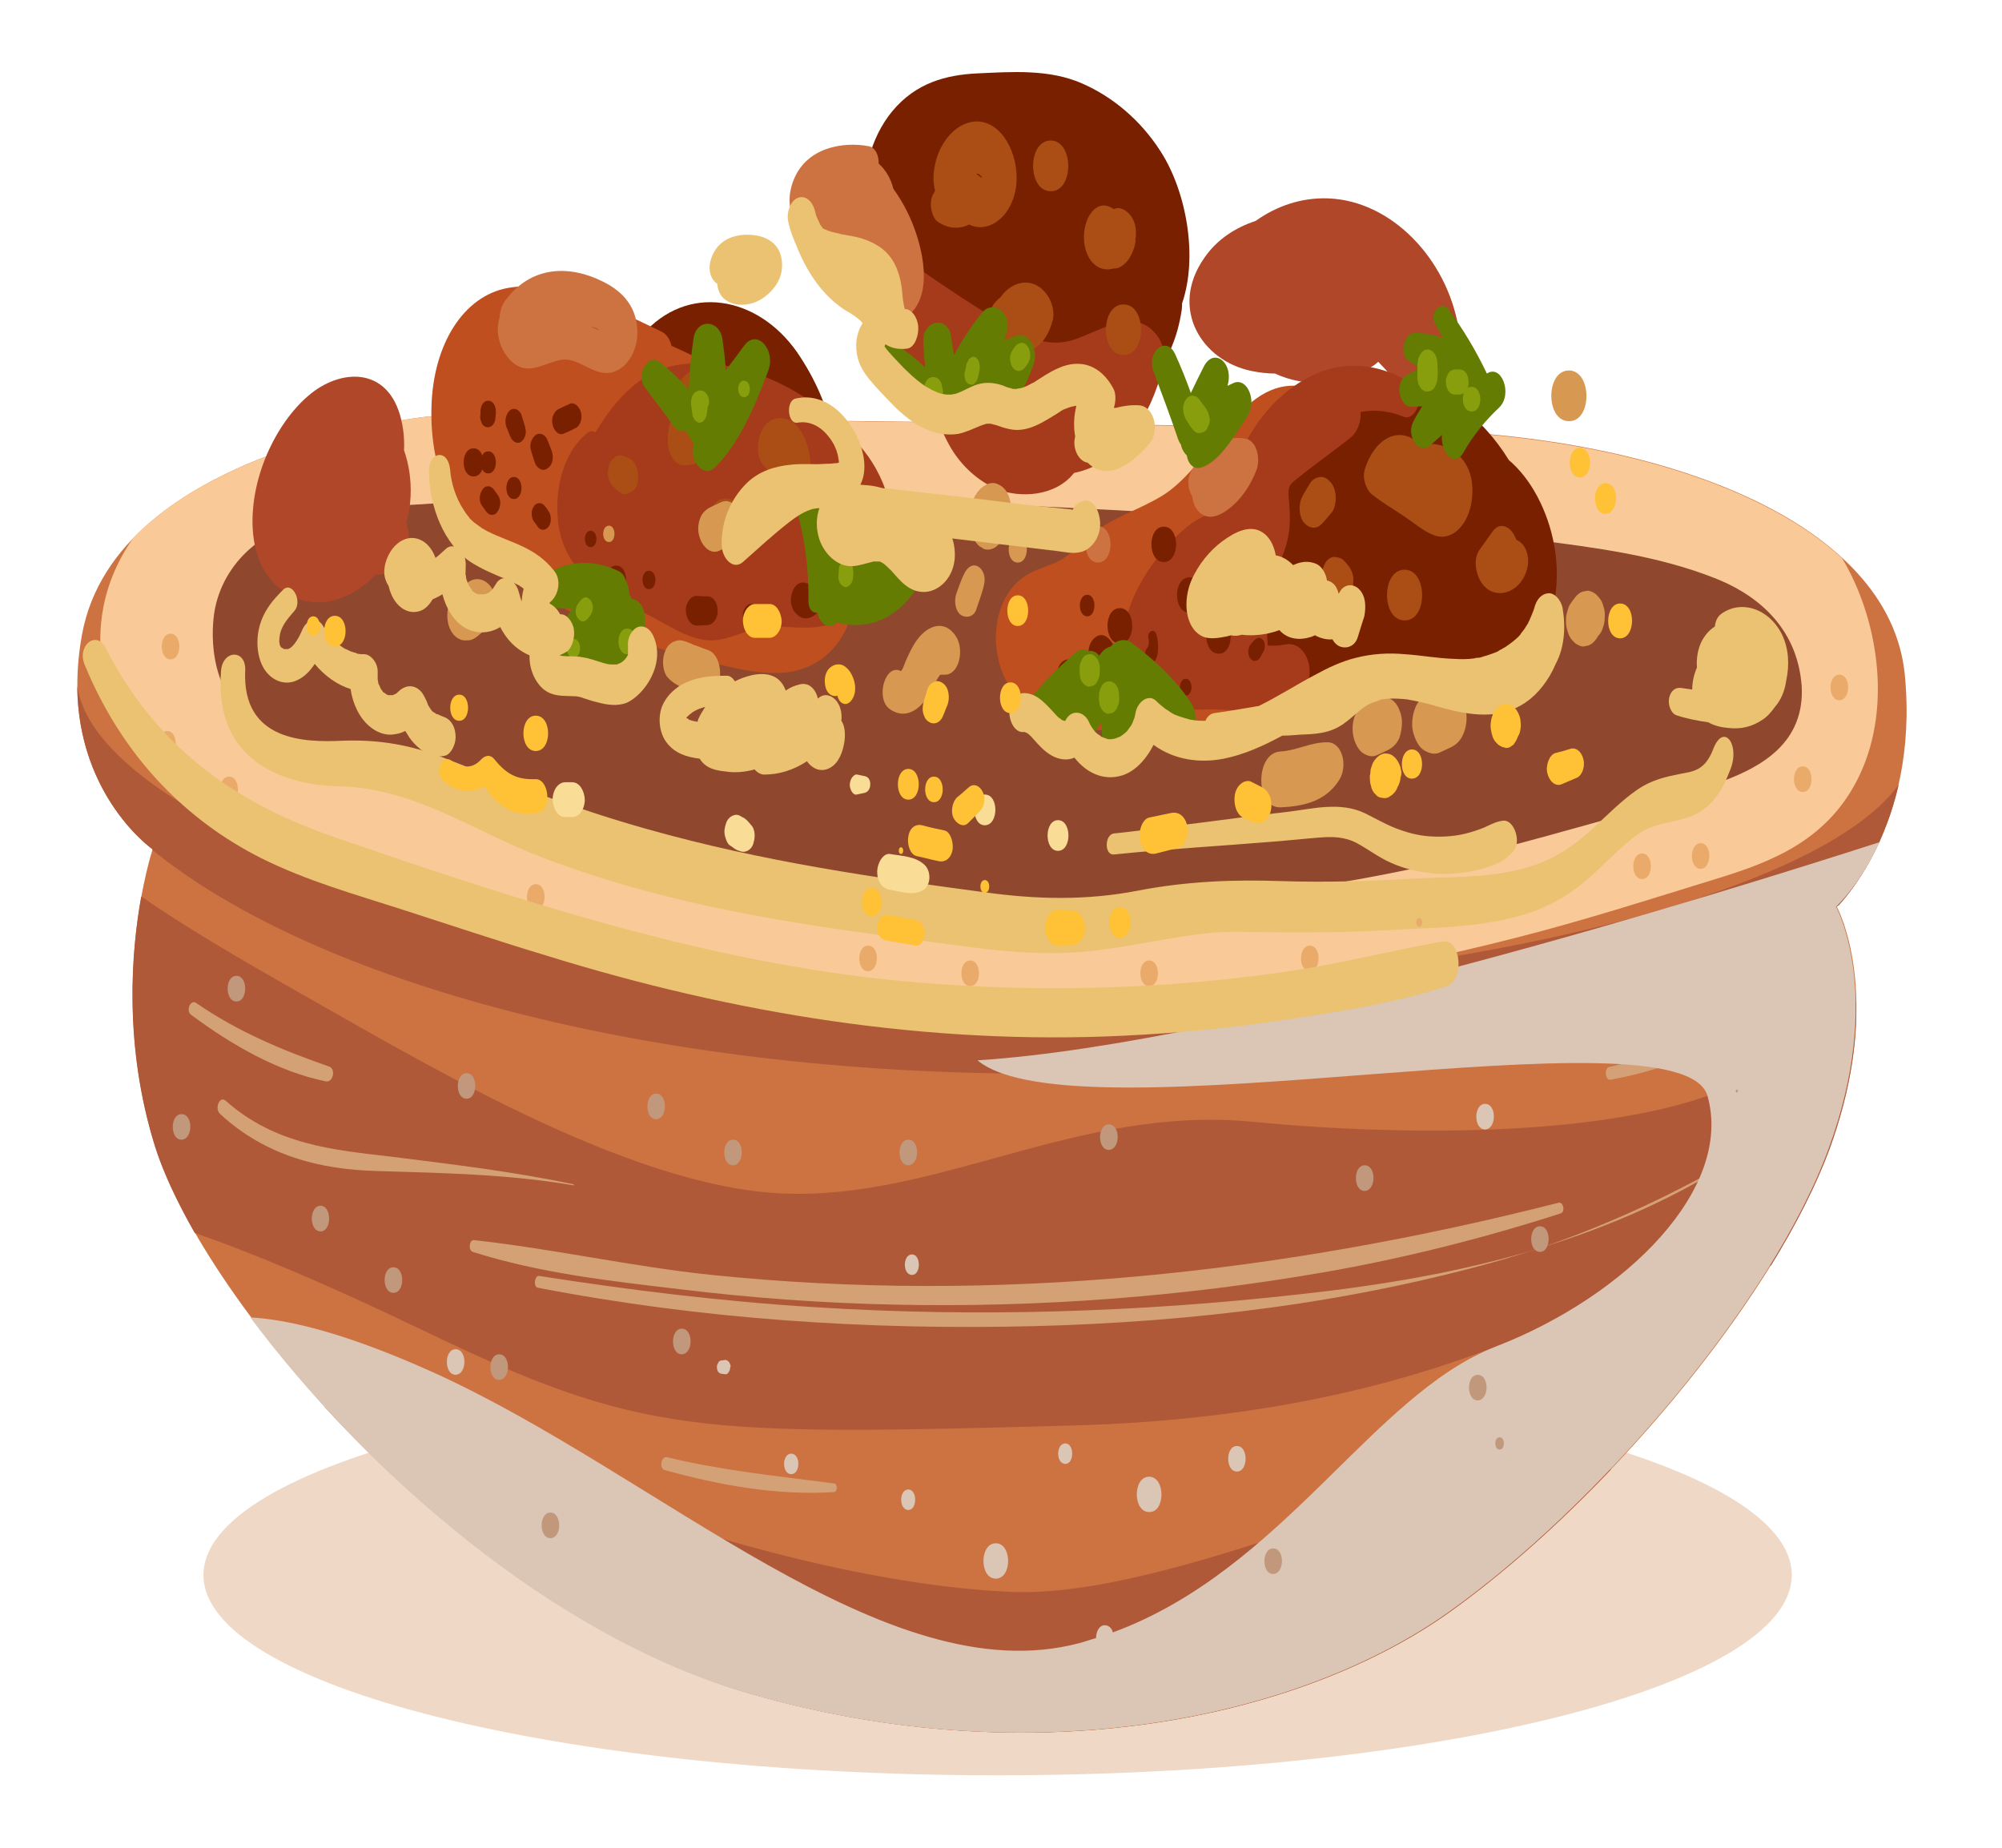 <svg width="65" height="60" viewBox="0 0 65 60" fill="none" xmlns="http://www.w3.org/2000/svg">
<path d="M32.39 57.647C46.63 57.647 58.174 54.736 58.174 51.144C58.174 47.553 46.63 44.642 32.39 44.642C18.15 44.642 6.606 47.553 6.606 51.144C6.606 54.736 18.15 57.647 32.39 57.647Z" fill="#EFD8C5"/>
<path d="M13.879 13.527C13.879 13.527 3.755 14.575 2.662 20.611C1.795 25.368 4.955 27.58 4.955 27.58C4.955 27.58 3.446 32.103 5.027 37.192C6.607 42.281 15.138 52.342 24.383 55.003C33.627 57.664 42.241 55.785 47.065 52.342C51.889 48.916 57.581 42.281 59.399 37.292C61.217 32.319 59.636 29.442 59.636 29.442C59.636 29.442 62.322 26.898 61.846 21.925C61.371 16.953 54.099 14.175 45.96 13.959C37.821 13.743 13.879 13.527 13.879 13.527Z" fill="#CD7241"/>
<path d="M40.672 36.427C34.98 35.878 30.477 38.971 25.415 38.755C20.354 38.539 13.64 34.448 9.137 31.903C6.796 30.573 5.394 29.675 4.586 29.109C4.266 30.856 4.004 33.916 5.026 37.208C5.287 38.04 5.727 38.988 6.321 40.036C8.21 40.684 10.682 41.732 13.724 43.195C20.841 46.621 22.576 46.621 34.826 46.289C47.076 45.956 52.447 41.649 54.419 40.983C55.192 40.717 56.368 40.85 57.497 41.1C58.305 39.786 58.958 38.506 59.398 37.325C60.099 35.396 60.301 33.782 60.265 32.519C59.362 33.267 58.257 34.182 56.784 34.996C53.397 36.859 46.363 36.976 40.672 36.427Z" fill="#AF5939"/>
<path d="M24.394 55.003C33.638 57.664 42.252 55.785 47.076 52.342C48.775 51.128 50.593 49.515 52.304 47.719C51.473 47.586 50.569 47.486 49.678 47.486C46.91 47.486 37.986 51.91 32.842 51.693C27.709 51.477 21.304 49.481 18.061 48.051C15.755 47.02 12.31 46.105 10.527 45.673C14.187 49.648 19.177 53.506 24.394 55.003Z" fill="#AF5939"/>
<path d="M61.644 25.484C58.851 29.342 45.662 32.186 33.65 32.186C18.654 32.203 3.208 27.13 2.507 22.274C2.531 25.883 4.955 27.579 4.955 27.579C4.955 27.579 4.955 27.579 4.943 27.596C10.242 31.903 21.102 34.863 33.65 34.863C44.367 34.863 53.861 32.702 59.707 29.392C59.992 29.076 61.121 27.762 61.644 25.484Z" fill="#AF5939"/>
<path d="M56.761 37.342C56.689 37.392 56.618 37.442 56.558 37.475C56.63 37.442 56.701 37.408 56.761 37.342C56.773 37.342 56.785 37.358 56.761 37.342Z" fill="#D4A176"/>
<path d="M26.461 42.447C23.467 42.264 20.484 41.898 17.502 41.432C17.348 41.416 17.312 41.798 17.466 41.815C22.801 42.846 28.208 43.195 33.59 43.062C38.699 42.929 43.892 42.314 48.906 40.867C49.286 40.751 49.655 40.634 50.035 40.518C47.433 41.316 44.771 41.748 42.169 42.031C36.953 42.613 31.689 42.78 26.461 42.447Z" fill="#D4A176"/>
<path d="M50.023 40.518C52.281 39.82 54.491 38.872 56.558 37.492C54.431 38.739 52.269 39.753 50.023 40.518Z" fill="#D4A176"/>
<path d="M50.605 39.055C41.527 41.366 32.319 42.347 23.11 41.4C20.532 41.133 17.965 40.551 15.387 40.269C15.233 40.252 15.197 40.601 15.351 40.651C17.549 41.35 19.843 41.599 22.088 41.865C24.405 42.148 26.722 42.314 29.051 42.364C33.697 42.464 38.355 42.115 42.965 41.316C45.555 40.867 48.122 40.219 50.665 39.404C50.831 39.354 50.76 39.021 50.605 39.055Z" fill="#D4A176"/>
<path d="M27.079 48.168C25.261 47.935 23.455 47.752 21.661 47.32C21.471 47.27 21.387 47.669 21.578 47.736C23.384 48.234 25.225 48.567 27.079 48.451C27.198 48.434 27.198 48.184 27.079 48.168Z" fill="#D4A176"/>
<path d="M46.946 49.266C44.545 50.014 42.157 50.796 39.709 51.245C39.543 51.278 39.543 51.627 39.709 51.611C42.169 51.328 44.688 50.813 47.029 49.732C47.255 49.632 47.159 49.199 46.946 49.266Z" fill="#D4A176"/>
<path d="M10.682 34.631C9.197 34.115 7.747 33.517 6.369 32.569C6.19 32.436 6.024 32.818 6.202 32.951C7.569 33.966 9.042 34.797 10.575 35.113C10.812 35.163 10.919 34.714 10.682 34.631Z" fill="#D4A176"/>
<path d="M18.619 38.456C16.647 38.04 14.674 37.807 12.69 37.558C10.836 37.342 8.935 37.175 7.331 35.745C7.129 35.562 6.951 36.011 7.153 36.178C8.65 37.558 10.444 37.974 12.203 38.024C14.353 38.09 16.468 38.123 18.619 38.489C18.631 38.523 18.643 38.473 18.619 38.456Z" fill="#D4A176"/>
<path d="M58.958 31.172C56.784 32.685 54.681 34.115 52.245 34.647C52.079 34.681 52.114 35.08 52.281 35.063C54.645 34.631 57.164 33.517 58.97 31.222C58.994 31.188 58.97 31.155 58.958 31.172Z" fill="#D4A176"/>
<path d="M53.421 43.362C51.699 44.343 49.928 45.175 48.134 45.856C47.944 45.94 48.027 46.339 48.217 46.272C50.059 45.707 51.829 44.875 53.564 43.844C53.766 43.728 53.623 43.245 53.421 43.362Z" fill="#D4A176"/>
<path d="M6.214 20.162C5.988 22.374 9.22 25.584 10.563 25.916C11.906 26.249 15.934 25.8 20.045 27.247C24.156 28.677 29.206 30.573 32.45 30.573C35.693 30.573 50.629 29.359 53.231 28.029C55.833 26.698 57.188 26.266 58.293 24.27C59.398 22.274 58.531 19.514 56.867 18.3C55.204 17.086 53.79 17.086 52.91 16.304C52.043 15.522 42.324 14.974 40.898 14.974C39.472 14.974 17.906 14.857 17.906 14.857C17.906 14.857 6.69 15.406 6.214 20.162Z" fill="#8F482D"/>
<path d="M61.026 27.346C55.916 28.993 40.292 33.882 31.737 34.431C34.933 37.092 54.609 32.601 55.441 35.595C56.273 38.588 52.839 42.064 48.562 43.727C44.545 45.291 41.682 50.962 36.133 53.007C36.097 52.874 36.002 52.774 35.872 52.774C35.681 52.774 35.586 52.99 35.586 53.19C35.408 53.24 35.23 53.306 35.04 53.356C28.754 55.019 21.411 47.885 14.056 44.559C11.252 43.295 9.375 42.846 8.127 42.779C11.763 47.652 17.882 53.157 24.358 55.003C33.602 57.664 42.217 55.784 47.041 52.342C51.865 48.916 57.556 42.28 59.374 37.291C61.192 32.319 59.612 29.442 59.612 29.442C59.612 29.442 60.384 28.743 61.026 27.346Z" fill="#DBC5B4"/>
<path d="M59.802 18.117C56.998 15.556 51.698 14.126 45.959 13.976C37.82 13.76 13.878 13.527 13.878 13.527C13.878 13.527 7.533 14.192 4.337 17.452C3.541 18.582 3.054 20.013 3.339 21.759C3.838 24.836 5.965 26.249 7.925 27.064C12.31 28.877 16.789 30.739 21.364 31.338C23.669 31.637 25.986 31.804 28.303 32.02C30.632 32.236 32.961 32.419 35.289 32.402C39.935 32.402 44.569 31.637 49.132 30.473C51.377 29.908 53.587 29.193 55.809 28.511C57.52 27.979 59.41 27.28 60.408 25.102C61.43 22.873 60.954 20.029 59.802 18.117ZM56.059 25.318C54.158 26.066 52.209 26.598 50.273 27.131C46.245 28.245 42.169 29.043 38.07 29.293C34.398 29.525 30.727 29.259 27.067 28.86C27.043 28.86 27.02 28.86 27.008 28.86C26.283 28.893 25.57 28.794 24.857 28.594C24.584 28.561 24.31 28.511 24.037 28.478C24.013 28.411 23.978 28.361 23.942 28.295C23.74 28.228 23.55 28.145 23.36 28.078C22.136 27.613 20.936 27.18 19.676 26.914C18.583 26.681 17.49 26.465 16.397 26.183C15.577 25.966 14.781 25.634 13.973 25.418C12.975 25.135 11.953 25.002 10.955 24.736C9.933 24.47 8.793 24.137 7.937 23.289C6.618 21.975 6.915 20.063 6.987 19.73C7.165 18.882 7.64 18.217 8.175 17.768C9.446 16.687 11.014 16.57 12.464 16.454C16.611 16.154 20.77 16.088 24.928 16.154C29.123 16.221 33.329 16.404 37.523 16.637C41.634 16.853 45.769 17.003 49.868 17.535C51.793 17.784 53.789 18.034 55.655 18.765C56.903 19.248 58.34 20.262 58.495 22.258C58.614 24.154 57.117 24.902 56.059 25.318Z" fill="#F9CA97"/>
<path d="M13.118 14.624C13.129 14.408 13.118 14.192 13.094 13.993C12.832 11.98 11.288 11.914 10.207 12.695C9.137 13.477 8.175 15.24 8.198 17.003C8.234 18.998 9.648 19.83 10.884 19.481C11.347 19.348 11.81 19.065 12.214 18.649C12.452 18.682 12.69 18.616 12.916 18.416C13.296 18.1 13.355 17.452 13.189 16.969C13.272 16.687 13.32 16.404 13.331 16.105C13.355 15.572 13.272 15.057 13.118 14.624Z" fill="#B04729"/>
<path d="M47.349 10.617C46.969 8.421 45.199 6.525 43.131 6.442C42.252 6.409 41.444 6.692 40.767 7.174C40.113 7.39 39.507 7.773 39.091 8.388C37.963 10.018 39.008 11.714 40.636 12.047C40.886 12.097 41.147 12.13 41.397 12.13C42.407 12.596 43.488 12.496 44.498 11.93C44.593 11.88 44.676 11.814 44.747 11.747C44.854 11.864 44.961 11.964 45.056 12.08C46.09 13.178 47.599 12.063 47.349 10.617Z" fill="#B04729"/>
<path d="M55.619 24.336C55.358 25.018 54.966 25.051 54.609 25.118C54.122 25.218 53.647 25.301 53.124 25.667C52.649 25.999 52.185 26.465 51.722 26.897C51.092 27.48 50.463 27.879 49.809 28.095C48.538 28.527 47.255 28.461 45.971 28.527C44.533 28.61 43.072 28.66 41.575 28.61C40.066 28.56 38.545 28.61 36.917 28.926C35.277 29.242 33.661 29.209 31.986 28.976C28.505 28.511 24.798 27.995 20.983 26.914C18.845 26.315 16.682 25.5 14.437 24.619C13.343 24.187 12.286 24.004 11.086 24.054C9.933 24.104 7.854 24.087 7.961 21.775C7.996 21.077 7.236 21.093 7.177 21.775C6.927 24.835 9.375 25.5 11.026 25.534C13.462 25.584 15.482 27.047 17.609 27.845C21.708 29.409 25.736 29.991 29.515 30.49C31.44 30.739 33.305 31.072 35.17 30.905C36.917 30.756 38.628 30.224 40.28 30.257C41.884 30.29 43.452 30.29 44.985 30.207C46.411 30.124 47.813 30.14 49.203 29.774C49.928 29.591 50.641 29.276 51.354 28.71C51.995 28.195 52.613 27.463 53.243 27.047C54.194 26.415 55.417 27.014 56.154 25.051C56.534 24.203 55.964 23.422 55.619 24.336Z" fill="#EAC271"/>
<path d="M32.331 50.113C31.796 50.113 31.796 51.261 32.331 51.261C32.865 51.261 32.865 50.113 32.331 50.113Z" fill="#DBC5B4"/>
<path d="M37.309 47.951C36.775 47.951 36.775 49.099 37.309 49.099C37.844 49.116 37.844 47.951 37.309 47.951Z" fill="#DBC5B4"/>
<path d="M34.589 46.87C34.279 46.87 34.279 47.536 34.589 47.536C34.886 47.536 34.886 46.87 34.589 46.87Z" fill="#DBC5B4"/>
<path d="M29.491 48.367C29.182 48.367 29.182 49.032 29.491 49.032C29.788 49.032 29.788 48.367 29.491 48.367Z" fill="#DBC5B4"/>
<path d="M25.689 47.203C25.38 47.203 25.38 47.868 25.689 47.868C25.998 47.868 25.998 47.203 25.689 47.203Z" fill="#DBC5B4"/>
<path d="M29.61 40.734C29.301 40.734 29.301 41.399 29.61 41.399C29.907 41.399 29.907 40.734 29.61 40.734Z" fill="#DBC5B4"/>
<path d="M49.999 39.819C49.619 39.819 49.619 40.651 49.999 40.651C50.368 40.651 50.38 39.819 49.999 39.819Z" fill="#C1987C"/>
<path d="M47.979 44.643C47.599 44.643 47.599 45.474 47.979 45.474C48.36 45.457 48.36 44.643 47.979 44.643Z" fill="#C1987C"/>
<path d="M48.692 46.671C48.502 46.671 48.502 47.07 48.692 47.07C48.871 47.07 48.871 46.671 48.692 46.671Z" fill="#C1987C"/>
<path d="M41.337 50.279C40.957 50.279 40.957 51.111 41.337 51.111C41.718 51.094 41.718 50.279 41.337 50.279Z" fill="#C1987C"/>
<path d="M44.308 37.84C43.927 37.84 43.927 38.672 44.308 38.672C44.689 38.655 44.689 37.84 44.308 37.84Z" fill="#C1987C"/>
<path d="M22.136 43.145C21.756 43.145 21.756 43.977 22.136 43.977C22.517 43.96 22.517 43.145 22.136 43.145Z" fill="#C1987C"/>
<path d="M16.207 43.977C15.827 43.977 15.827 44.809 16.207 44.809C16.588 44.792 16.588 43.977 16.207 43.977Z" fill="#C1987C"/>
<path d="M12.773 41.15C12.393 41.15 12.393 41.981 12.773 41.981C13.154 41.981 13.154 41.15 12.773 41.15Z" fill="#C1987C"/>
<path d="M10.409 39.154C10.028 39.154 10.028 39.986 10.409 39.986C10.777 39.986 10.777 39.154 10.409 39.154Z" fill="#C1987C"/>
<path d="M17.871 49.115C17.49 49.115 17.49 49.947 17.871 49.947C18.251 49.947 18.251 49.115 17.871 49.115Z" fill="#C1987C"/>
<path d="M56.391 35.379C56.344 35.379 56.344 35.477 56.391 35.477C56.438 35.477 56.438 35.379 56.391 35.379Z" fill="#C1987C"/>
<path d="M36.002 36.51C35.622 36.51 35.622 37.341 36.002 37.341C36.383 37.325 36.383 36.51 36.002 36.51Z" fill="#C1987C"/>
<path d="M23.8 37.008C23.419 37.008 23.419 37.84 23.8 37.84C24.18 37.823 24.18 37.008 23.8 37.008Z" fill="#C1987C"/>
<path d="M21.304 35.512C20.924 35.512 20.924 36.344 21.304 36.344C21.685 36.327 21.685 35.512 21.304 35.512Z" fill="#C1987C"/>
<path d="M29.491 37.008C29.111 37.008 29.111 37.84 29.491 37.84C29.872 37.823 29.872 37.008 29.491 37.008Z" fill="#C1987C"/>
<path d="M7.676 31.687C7.295 31.687 7.295 32.519 7.676 32.519C8.056 32.519 8.056 31.687 7.676 31.687Z" fill="#C1987C"/>
<path d="M5.894 36.177C5.514 36.177 5.514 37.008 5.894 37.008C6.275 36.992 6.275 36.177 5.894 36.177Z" fill="#C1987C"/>
<path d="M15.15 34.847C14.769 34.847 14.769 35.678 15.15 35.678C15.518 35.678 15.53 34.847 15.15 34.847Z" fill="#C1987C"/>
<path d="M23.717 44.326C23.705 44.293 23.693 44.259 23.669 44.226C23.657 44.21 23.645 44.21 23.634 44.193C23.61 44.176 23.586 44.16 23.55 44.16C23.515 44.16 23.467 44.176 23.431 44.176C23.407 44.176 23.396 44.176 23.372 44.193C23.348 44.21 23.336 44.21 23.324 44.243C23.312 44.26 23.3 44.293 23.289 44.309C23.277 44.343 23.277 44.359 23.277 44.392C23.277 44.409 23.277 44.426 23.277 44.442C23.289 44.476 23.3 44.509 23.312 44.542C23.324 44.559 23.336 44.559 23.348 44.575C23.372 44.592 23.396 44.609 23.431 44.609C23.467 44.609 23.515 44.625 23.55 44.625C23.574 44.625 23.598 44.625 23.61 44.609C23.634 44.592 23.645 44.575 23.657 44.559C23.669 44.542 23.681 44.509 23.693 44.492C23.705 44.459 23.705 44.442 23.705 44.409C23.729 44.359 23.717 44.343 23.717 44.326Z" fill="#DBC5B4"/>
<path d="M40.161 46.954C39.781 46.954 39.781 47.785 40.161 47.785C40.53 47.785 40.542 46.954 40.161 46.954Z" fill="#DBC5B4"/>
<path d="M48.217 35.844C47.837 35.844 47.837 36.676 48.217 36.676C48.598 36.659 48.598 35.844 48.217 35.844Z" fill="#DBC5B4"/>
<path d="M14.793 43.811C14.413 43.811 14.413 44.642 14.793 44.642C15.174 44.626 15.174 43.811 14.793 43.811Z" fill="#DBC5B4"/>
<path d="M5.43 23.738C5.05 23.738 5.05 24.569 5.43 24.569C5.799 24.552 5.799 23.738 5.43 23.738Z" fill="#EAAA6A"/>
<path d="M5.538 20.578C5.157 20.578 5.157 21.409 5.538 21.409C5.918 21.409 5.918 20.578 5.538 20.578Z" fill="#EAAA6A"/>
<path d="M7.438 25.218C7.058 25.218 7.058 26.05 7.438 26.05C7.819 26.05 7.819 25.218 7.438 25.218Z" fill="#EAAA6A"/>
<path d="M17.395 28.71C17.015 28.71 17.015 29.542 17.395 29.542C17.776 29.525 17.776 28.71 17.395 28.71Z" fill="#EAAA6A"/>
<path d="M46.079 29.808C45.947 29.808 45.947 30.09 46.079 30.09C46.21 30.09 46.21 29.808 46.079 29.808Z" fill="#EAAA6A"/>
<path d="M53.315 27.713C52.934 27.713 52.934 28.544 53.315 28.544C53.695 28.544 53.695 27.713 53.315 27.713Z" fill="#EAAA6A"/>
<path d="M55.216 27.38C54.835 27.38 54.835 28.212 55.216 28.212C55.584 28.212 55.596 27.38 55.216 27.38Z" fill="#EAAA6A"/>
<path d="M58.531 24.885C58.15 24.885 58.15 25.717 58.531 25.717C58.911 25.717 58.911 24.885 58.531 24.885Z" fill="#EAAA6A"/>
<path d="M59.719 21.908C59.339 21.908 59.339 22.74 59.719 22.74C60.1 22.723 60.1 21.908 59.719 21.908Z" fill="#EAAA6A"/>
<path d="M42.526 30.706C42.145 30.706 42.145 31.538 42.526 31.538C42.906 31.521 42.906 30.706 42.526 30.706Z" fill="#EAAA6A"/>
<path d="M37.309 31.188C36.929 31.188 36.929 32.02 37.309 32.02C37.69 32.02 37.69 31.188 37.309 31.188Z" fill="#EAAA6A"/>
<path d="M31.499 31.188C31.119 31.188 31.119 32.02 31.499 32.02C31.88 32.02 31.88 31.188 31.499 31.188Z" fill="#EAAA6A"/>
<path d="M28.184 30.706C27.804 30.706 27.804 31.538 28.184 31.538C28.565 31.521 28.565 30.706 28.184 30.706Z" fill="#EAAA6A"/>
<path d="M48.989 14.94C48.55 14.225 47.979 13.593 47.397 13.211C46.981 12.928 46.542 12.729 46.09 12.629C45.567 12.496 45.044 12.629 44.522 12.679C43.559 12.762 42.514 13.128 41.836 14.175C41.563 14.608 41.349 15.123 41.302 15.705C41.278 16.005 41.313 16.254 41.361 16.537C41.432 17.019 41.492 17.152 41.23 17.485C40.589 18.283 40.422 20.096 40.921 21.077C41.456 22.141 42.442 22.208 43.262 21.975C43.868 21.792 44.403 21.692 45.033 21.759C45.639 21.825 46.245 21.925 46.862 21.975C47.872 22.042 49.096 22.025 49.857 20.961C51.187 19.098 50.427 16.154 48.989 14.94Z" fill="#782000"/>
<path d="M27.103 14.542C26.96 13.411 26.544 12.463 25.998 11.615C24.774 9.685 22.492 9.17 20.983 10.733C20.9 10.816 20.853 10.933 20.841 11.033C19.558 11.681 18.655 13.477 18.88 15.456C19.166 17.967 21.114 18.267 22.576 18.683C23.467 18.932 24.548 19.514 25.463 19.198C26.152 18.965 26.687 18.333 26.96 17.435C27.21 16.604 27.221 15.44 27.103 14.542Z" fill="#782000"/>
<path d="M37.689 4.928C37.024 3.88 36.097 3.132 35.147 2.716C34.065 2.234 32.83 2.334 31.713 2.384C30.727 2.434 29.74 2.683 28.968 3.614C28.267 4.463 27.887 5.793 28.148 7.073C28.766 10.117 30.608 12.029 32.663 12.961C34.624 13.842 37.832 13.609 38.367 10.067C38.379 9.984 38.379 9.917 38.379 9.851C38.901 8.337 38.521 6.225 37.689 4.928Z" fill="#782000"/>
<path d="M42.276 12.546C40.28 12.246 39.353 15.09 37.749 16.088C36.941 16.587 36.062 16.803 35.301 17.468C34.945 17.784 34.648 18.117 34.232 18.283C33.876 18.433 33.495 18.533 33.174 18.782C32.473 19.314 32.164 20.395 32.426 21.46C32.735 22.707 33.65 23.222 34.505 23.472C35.551 23.771 36.62 23.821 37.69 23.721C38.212 23.671 38.723 23.588 39.246 23.505C39.674 23.439 40.161 23.439 40.553 23.139C40.993 22.807 41.242 22.191 41.195 21.476C41.135 20.728 40.708 20.279 40.791 19.497C40.874 18.782 41.147 18.15 41.361 17.502C41.599 16.786 41.765 16.105 41.836 15.306C41.872 14.89 41.646 14.491 41.361 14.325C41.634 14.092 41.943 13.926 42.3 13.909C42.906 13.843 42.882 12.629 42.276 12.546Z" fill="#BF4F1F"/>
<path d="M27.697 17.834C27.067 14.308 24.287 12.312 21.803 11.231C21.756 11.032 21.649 10.849 21.471 10.766C19.938 10.034 18.12 9.053 16.48 9.352C15.043 9.618 14.068 11.181 14.009 13.194C13.866 17.9 17.989 19.763 20.579 20.761C21.364 21.06 22.16 21.309 22.968 21.492C23.776 21.675 24.631 21.908 25.463 21.842C27.079 21.692 28.125 20.162 27.697 17.834Z" fill="#BF4F1F"/>
<path d="M28.053 14.641C26.52 12.712 23.978 11.481 21.922 11.864C20.841 12.063 20.021 12.895 19.332 14.042C19.248 13.992 19.154 13.976 19.047 14.076C18.357 14.641 18.025 15.706 18.108 16.803C18.191 18.05 18.916 18.765 19.676 19.231C20.175 19.53 20.686 19.78 21.197 20.046C21.791 20.362 22.409 20.778 23.051 20.794C23.633 20.811 24.168 20.462 24.738 20.379C25.332 20.296 25.926 20.428 26.508 20.362C27.411 20.246 28.35 19.68 28.79 18.516C29.301 17.136 28.814 15.589 28.053 14.641Z" fill="#A53B1B"/>
<path d="M37.583 12.513C37.856 11.881 37.951 11.182 37.369 10.683C36.62 10.035 35.515 10.866 34.743 11.066C33.733 11.332 32.782 10.65 31.879 10.085C30.929 9.486 30.002 8.854 29.087 8.189C28.588 7.823 27.922 8.255 27.934 9.12C27.946 9.918 28.184 10.633 28.588 11.182C28.992 11.731 29.538 12.03 29.907 12.596C30.323 13.228 30.548 14.059 30.964 14.691C31.345 15.257 31.855 15.672 32.39 15.889C33.103 16.171 34.256 16.138 34.873 15.356C36.05 15.124 37.048 14.092 37.583 12.513Z" fill="#A53B1B"/>
<path d="M45.876 12.479C44.522 11.615 43.072 11.665 41.765 12.729C41.123 13.245 40.589 13.976 40.209 14.858C40.03 15.257 39.971 15.772 39.769 16.155C39.531 16.62 39.056 16.737 38.7 16.986C37.559 17.818 35.634 20.312 36.858 22.242C37.499 23.256 38.652 23.007 39.519 23.04C40.41 23.056 41.432 23.289 42.217 22.541C42.834 21.959 42.43 20.778 41.729 20.928C41.563 20.961 41.361 20.978 41.159 20.961C41.123 20.445 41.111 19.93 41.183 19.431C41.302 18.649 41.741 18.067 41.848 17.286C41.896 16.936 41.884 16.604 41.848 16.255C41.813 15.822 41.836 15.756 42.098 15.556C42.668 15.091 43.262 14.675 43.833 14.226C44.094 14.009 44.189 13.694 44.177 13.378C44.641 13.294 45.116 13.344 45.555 13.527C45.995 13.71 46.304 12.762 45.876 12.479Z" fill="#A53B1B"/>
<path d="M46.102 14.442C46.09 14.425 46.066 14.408 46.042 14.375C45.377 13.793 44.593 14.292 44.307 15.257C44.224 15.539 44.367 15.922 44.545 16.055C44.878 16.321 45.222 16.52 45.567 16.753C45.876 16.953 46.197 17.236 46.529 17.369C47.076 17.602 47.611 17.136 47.765 16.371C48.027 14.907 46.993 14.259 46.102 14.442Z" fill="#AA4E15"/>
<path d="M43.761 18.35C43.725 18.3 43.678 18.25 43.63 18.2C43.547 18.117 43.452 18.1 43.345 18.084C43.25 18.067 43.108 18.15 43.048 18.25C42.989 18.35 42.941 18.45 42.929 18.583C42.917 18.732 42.941 18.882 43.013 19.015C43.013 19.115 43.036 19.231 43.072 19.298C43.131 19.414 43.191 19.497 43.286 19.564C43.5 19.68 43.737 19.58 43.856 19.298C43.916 19.165 43.939 19.015 43.939 18.865C43.951 18.682 43.88 18.483 43.761 18.35Z" fill="#AA4E15"/>
<path d="M45.603 18.499C44.843 18.499 44.843 20.146 45.603 20.146C46.363 20.162 46.363 18.499 45.603 18.499Z" fill="#AA4E15"/>
<path d="M49.239 17.535C49.215 17.485 49.191 17.435 49.167 17.385C49.001 17.069 48.68 16.953 48.466 17.252C48.324 17.451 48.181 17.651 48.038 17.851C47.884 18.067 47.884 18.366 47.967 18.632C48.276 19.63 49.441 19.364 49.607 18.349C49.654 17.984 49.5 17.634 49.239 17.535Z" fill="#AA4E15"/>
<path d="M43.226 15.689C43.131 15.573 43.013 15.473 42.882 15.49C42.763 15.49 42.62 15.556 42.537 15.689C42.442 15.855 42.335 16.005 42.252 16.188C42.157 16.421 42.181 16.77 42.323 16.953C42.466 17.136 42.692 17.203 42.87 17.053C43.001 16.936 43.108 16.787 43.226 16.654C43.322 16.554 43.369 16.338 43.369 16.172C43.369 16.005 43.322 15.806 43.226 15.689Z" fill="#AA4E15"/>
<path d="M32.141 4.047C31.416 3.682 30.572 4.33 30.358 5.345C30.287 5.661 30.299 5.943 30.358 6.193C30.335 6.243 30.311 6.293 30.287 6.326C30.145 6.592 30.252 7.074 30.453 7.207C30.786 7.423 31.131 7.457 31.463 7.29C31.998 7.556 32.628 7.191 32.889 6.476C33.222 5.561 32.818 4.38 32.141 4.047ZM31.832 5.694C31.867 5.727 31.879 5.76 31.879 5.777C31.82 5.744 31.76 5.694 31.701 5.644C31.737 5.627 31.784 5.644 31.832 5.694Z" fill="#AA4E15"/>
<path d="M36.715 7.008C36.596 6.858 36.454 6.758 36.299 6.758C36.252 6.758 36.204 6.775 36.157 6.791C36.074 6.725 35.99 6.692 35.883 6.675C35.634 6.642 35.384 6.875 35.278 7.191C35.159 7.523 35.159 7.939 35.301 8.255C35.468 8.654 35.824 8.82 36.133 8.721C36.145 8.721 36.145 8.721 36.157 8.721C36.359 8.721 36.525 8.588 36.656 8.405C36.751 8.255 36.858 8.005 36.87 7.806H36.858C36.917 7.523 36.87 7.207 36.715 7.008Z" fill="#AA4E15"/>
<path d="M34.018 9.602C33.59 8.97 32.877 9.086 32.485 9.652C32.414 9.702 32.355 9.768 32.295 9.835C32.105 10.051 32.117 10.45 32.212 10.733C32.212 10.749 32.224 10.766 32.236 10.783C32.283 10.999 32.378 11.182 32.521 11.298C32.77 11.514 33.091 11.598 33.365 11.431C33.377 11.431 33.377 11.415 33.388 11.415C33.757 11.282 34.03 10.949 34.173 10.417C34.256 10.167 34.161 9.818 34.018 9.602Z" fill="#AA4E15"/>
<path d="M34.113 4.563C33.352 4.563 33.352 6.209 34.113 6.209C34.873 6.226 34.873 4.563 34.113 4.563Z" fill="#AA4E15"/>
<path d="M36.477 9.885C35.717 9.885 35.717 11.531 36.477 11.531C37.238 11.531 37.238 9.885 36.477 9.885Z" fill="#AA4E15"/>
<path d="M23.918 12.895C23.776 12.263 23.312 11.881 22.861 11.897C22.35 11.931 21.72 12.562 21.768 13.344C21.768 13.427 21.779 13.494 21.803 13.56C21.72 13.81 21.672 14.076 21.684 14.359C21.696 14.758 21.922 15.124 22.219 15.107C22.98 15.107 24.215 14.226 23.918 12.895Z" fill="#AA4E15"/>
<path d="M20.71 15.356C20.71 15.34 20.698 15.306 20.698 15.29C20.663 15.107 20.544 14.907 20.401 14.874C20.342 14.857 20.294 14.824 20.247 14.807C20.152 14.758 20.021 14.791 19.938 14.857C19.866 14.924 19.807 15.007 19.771 15.123C19.736 15.24 19.724 15.373 19.748 15.489C19.783 15.639 19.843 15.739 19.938 15.822C19.962 15.855 19.985 15.872 20.021 15.905C20.128 16.021 20.282 16.088 20.413 16.021C20.425 16.005 20.449 16.005 20.461 15.988C20.556 15.938 20.639 15.872 20.686 15.739C20.71 15.639 20.734 15.506 20.71 15.356Z" fill="#AA4E15"/>
<path d="M23.562 16.188C22.802 16.188 22.802 17.834 23.562 17.834C24.322 17.834 24.322 16.188 23.562 16.188Z" fill="#AA4E15"/>
<path d="M26.259 14.625C26.176 14.275 26.009 13.943 25.784 13.743C25.487 13.494 25.023 13.51 24.785 13.893C24.584 14.209 24.512 14.791 24.785 15.107C24.845 15.173 24.881 15.207 24.916 15.257C24.892 15.523 24.928 15.789 25.035 16.055C25.189 16.471 25.546 16.504 25.819 16.337C26.271 16.055 26.401 15.24 26.259 14.625Z" fill="#AA4E15"/>
<path d="M36.05 20.795C35.943 20.662 35.8 20.578 35.646 20.645C35.539 20.695 35.456 20.778 35.396 20.911C35.337 21.044 35.325 21.21 35.349 21.36C35.372 21.46 35.42 21.576 35.479 21.643C35.468 21.726 35.479 21.809 35.515 21.892C35.586 22.042 35.717 22.125 35.848 22.075C36.252 21.942 36.359 21.144 36.05 20.795Z" fill="#782000"/>
<path d="M37.535 20.578C37.464 20.395 37.238 20.512 37.286 20.728C37.309 20.811 37.309 20.911 37.274 20.994C37.25 21.044 37.226 21.061 37.202 21.111C37.167 21.177 37.167 21.26 37.167 21.327C37.167 21.443 37.238 21.526 37.321 21.543C37.654 21.56 37.642 20.861 37.535 20.578Z" fill="#782000"/>
<path d="M37.785 17.102C37.25 17.102 37.25 18.25 37.785 18.25C38.319 18.25 38.319 17.102 37.785 17.102Z" fill="#782000"/>
<path d="M39.805 17.634C39.46 17.634 39.46 18.366 39.805 18.366C40.138 18.366 40.138 17.634 39.805 17.634Z" fill="#782000"/>
<path d="M39.567 20.079C39.032 20.079 39.032 21.227 39.567 21.227C40.09 21.243 40.09 20.079 39.567 20.079Z" fill="#782000"/>
<path d="M38.498 22.041C38.248 22.041 38.248 22.59 38.498 22.59C38.748 22.59 38.748 22.041 38.498 22.041Z" fill="#782000"/>
<path d="M38.616 18.749C38.082 18.749 38.082 19.896 38.616 19.896C39.151 19.913 39.151 18.749 38.616 18.749Z" fill="#782000"/>
<path d="M41.017 20.794C40.981 20.744 40.922 20.711 40.874 20.711L40.815 20.728C40.779 20.744 40.755 20.761 40.72 20.794C40.672 20.844 40.636 20.894 40.589 20.944C40.553 20.994 40.529 21.093 40.529 21.16C40.529 21.243 40.553 21.326 40.589 21.376C40.636 21.426 40.684 21.476 40.743 21.459C40.803 21.459 40.862 21.426 40.898 21.376C40.934 21.31 40.969 21.26 41.005 21.193C41.041 21.127 41.065 21.077 41.065 20.994C41.076 20.927 41.053 20.844 41.017 20.794Z" fill="#782000"/>
<path d="M34.707 21.409C34.172 21.409 34.172 22.557 34.707 22.557C35.23 22.557 35.23 21.409 34.707 21.409Z" fill="#782000"/>
<path d="M35.301 19.314C34.98 19.314 34.98 20.013 35.301 20.013C35.611 20.013 35.611 19.314 35.301 19.314Z" fill="#782000"/>
<path d="M36.359 19.747C35.824 19.747 35.824 20.894 36.359 20.894C36.894 20.911 36.894 19.747 36.359 19.747Z" fill="#782000"/>
<path d="M15.85 14.657C15.755 14.657 15.696 14.707 15.66 14.79C15.613 14.657 15.518 14.558 15.375 14.558C14.947 14.558 14.947 15.472 15.375 15.472C15.518 15.472 15.613 15.373 15.66 15.239C15.696 15.323 15.767 15.373 15.85 15.373C16.183 15.373 16.183 14.657 15.85 14.657Z" fill="#782000"/>
<path d="M16.682 15.489C16.361 15.489 16.361 16.204 16.682 16.204C17.015 16.204 17.015 15.489 16.682 15.489Z" fill="#782000"/>
<path d="M17.811 16.603C17.776 16.553 17.74 16.487 17.692 16.437C17.645 16.37 17.574 16.337 17.514 16.337C17.455 16.337 17.371 16.37 17.336 16.437C17.288 16.503 17.253 16.603 17.264 16.686C17.264 16.786 17.288 16.869 17.336 16.936C17.371 16.986 17.419 17.036 17.455 17.102C17.502 17.169 17.562 17.202 17.633 17.202C17.692 17.202 17.764 17.169 17.811 17.102C17.859 17.036 17.883 16.953 17.883 16.853C17.883 16.753 17.859 16.67 17.811 16.603Z" fill="#782000"/>
<path d="M17.907 14.624C17.859 14.508 17.823 14.408 17.776 14.292C17.704 14.092 17.502 14.026 17.372 14.142C17.312 14.192 17.253 14.292 17.229 14.392C17.205 14.508 17.229 14.608 17.265 14.708C17.3 14.824 17.336 14.941 17.372 15.04C17.407 15.14 17.49 15.207 17.562 15.24C17.633 15.273 17.728 15.257 17.8 15.19C17.942 15.09 17.99 14.841 17.907 14.624Z" fill="#782000"/>
<path d="M17.039 13.826C17.004 13.71 16.968 13.593 16.932 13.477C16.909 13.394 16.825 13.31 16.766 13.294C16.695 13.261 16.611 13.277 16.552 13.327C16.421 13.444 16.373 13.676 16.445 13.876C16.492 13.976 16.528 14.092 16.576 14.192C16.647 14.358 16.825 14.441 16.944 14.325C17.004 14.275 17.051 14.192 17.063 14.092C17.087 14.026 17.063 13.926 17.039 13.826Z" fill="#782000"/>
<path d="M19.177 17.235C18.928 17.235 18.928 17.767 19.177 17.767C19.427 17.767 19.427 17.235 19.177 17.235Z" fill="#782000"/>
<path d="M20.009 18.367C19.581 18.367 19.581 19.298 20.009 19.298C20.425 19.298 20.437 18.367 20.009 18.367Z" fill="#782000"/>
<path d="M21.067 18.533C20.793 18.533 20.793 19.131 21.067 19.131C21.352 19.131 21.352 18.533 21.067 18.533Z" fill="#782000"/>
<path d="M22.968 19.364C22.849 19.364 22.73 19.364 22.611 19.348C22.433 19.348 22.255 19.581 22.267 19.83C22.279 20.079 22.421 20.312 22.611 20.312C22.73 20.312 22.849 20.312 22.968 20.296C23.146 20.296 23.312 20.079 23.3 19.83C23.3 19.564 23.158 19.364 22.968 19.364Z" fill="#782000"/>
<path d="M24.631 19.63C24.548 19.63 24.477 19.613 24.394 19.613C24.251 19.597 24.109 19.797 24.12 19.996C24.132 20.196 24.239 20.395 24.394 20.378C24.477 20.378 24.548 20.362 24.631 20.362C24.762 20.345 24.893 20.196 24.893 19.996C24.881 19.78 24.774 19.647 24.631 19.63Z" fill="#782000"/>
<path d="M26.687 19.231C26.651 19.081 26.532 18.915 26.413 18.932C26.402 18.932 26.39 18.932 26.378 18.932C26.461 18.948 26.473 18.948 26.402 18.932C26.378 18.932 26.366 18.915 26.342 18.915C26.295 18.915 26.247 18.932 26.211 18.948C26.128 18.915 26.057 18.898 25.974 18.932C25.855 18.965 25.76 19.098 25.712 19.264C25.665 19.414 25.665 19.547 25.712 19.697C25.76 19.863 25.855 19.946 25.974 20.029C26.306 20.229 26.829 19.813 26.687 19.231Z" fill="#782000"/>
<path d="M27.352 17.485C26.877 17.485 26.865 18.533 27.352 18.533C27.84 18.533 27.84 17.485 27.352 17.485Z" fill="#782000"/>
<path d="M28.066 16.637C27.578 16.637 27.578 17.701 28.066 17.701C28.553 17.701 28.553 16.637 28.066 16.637Z" fill="#782000"/>
<path d="M18.869 13.411C18.821 13.211 18.655 13.045 18.5 13.112C18.381 13.162 18.262 13.228 18.144 13.278C18.001 13.344 17.882 13.561 17.942 13.793C17.989 13.993 18.144 14.159 18.31 14.076C18.429 14.026 18.548 13.976 18.666 13.91C18.809 13.86 18.916 13.644 18.869 13.411Z" fill="#782000"/>
<path d="M16.1 13.361C16.1 13.278 16.077 13.178 16.029 13.111C15.981 13.045 15.922 13.011 15.851 13.011C15.791 13.011 15.72 13.045 15.672 13.111C15.625 13.178 15.601 13.261 15.601 13.361C15.601 13.411 15.601 13.477 15.589 13.527C15.589 13.61 15.625 13.71 15.66 13.777C15.708 13.843 15.779 13.876 15.839 13.876C15.898 13.876 15.97 13.843 16.017 13.777C16.065 13.71 16.088 13.627 16.088 13.527C16.1 13.477 16.1 13.411 16.1 13.361Z" fill="#782000"/>
<path d="M16.16 16.071L16.041 15.905C15.993 15.838 15.922 15.789 15.851 15.789C15.779 15.789 15.708 15.822 15.661 15.905C15.613 15.972 15.577 16.071 15.577 16.171C15.577 16.271 15.601 16.371 15.661 16.437C15.696 16.487 15.744 16.554 15.779 16.604C15.827 16.67 15.898 16.72 15.97 16.72C16.041 16.72 16.112 16.687 16.16 16.604C16.207 16.537 16.243 16.437 16.243 16.337C16.243 16.238 16.219 16.154 16.16 16.071Z" fill="#782000"/>
<path d="M29.455 6.875C29.325 6.609 29.17 6.359 29.004 6.126C28.921 5.794 28.754 5.511 28.528 5.312C28.54 5.062 28.422 4.779 28.196 4.746C27.4 4.596 26.14 4.763 25.736 5.927C25.261 7.291 26.592 8.222 27.198 8.887C27.816 9.552 28.778 11.049 29.61 10.134C30.334 9.353 29.895 7.756 29.455 6.875Z" fill="#CD7241"/>
<path d="M20.674 10.517C20.568 9.785 20.057 9.386 19.593 9.153C18.512 8.604 17.241 8.604 16.385 9.785C16.29 9.918 16.231 10.117 16.219 10.317C16.064 10.799 16.243 11.348 16.54 11.664C17.074 12.246 17.573 11.83 18.156 11.697C18.809 11.531 19.32 12.346 19.997 12.047C20.461 11.847 20.782 11.215 20.674 10.517ZM19.166 10.6C19.166 10.583 19.166 10.583 19.166 10.6C19.249 10.616 19.32 10.633 19.391 10.666C19.415 10.7 19.439 10.716 19.463 10.733C19.415 10.716 19.367 10.7 19.32 10.666C19.261 10.65 19.213 10.616 19.166 10.6Z" fill="#CD7241"/>
<path d="M40.494 14.259C40.232 14.192 39.959 14.209 39.709 14.325C39.282 14.442 38.925 14.808 38.664 15.323C38.521 15.606 38.581 15.905 38.711 16.122C38.735 16.371 38.842 16.587 39.032 16.704C39.365 16.92 39.793 16.637 40.078 16.371C40.375 16.088 40.624 15.706 40.791 15.273C40.933 14.924 40.814 14.359 40.494 14.259Z" fill="#CD7241"/>
<path d="M35.646 17.086C35.111 17.086 35.111 18.267 35.646 18.267C36.192 18.267 36.192 17.086 35.646 17.086Z" fill="#CD7241"/>
<path d="M48.276 12.13C47.908 11.364 47.492 10.666 47.017 10.034C46.803 9.751 46.399 10.134 46.589 10.5C46.672 10.666 46.767 10.832 46.85 10.982C46.553 10.866 46.244 10.799 45.912 10.816C45.591 10.816 45.413 11.514 45.733 11.714C45.852 11.797 45.971 11.88 46.102 11.963C45.947 12.03 45.781 12.113 45.627 12.213C45.27 12.445 45.46 13.227 45.817 13.21C45.935 13.21 46.054 13.194 46.173 13.194C46.066 13.36 45.971 13.527 45.876 13.709C45.65 14.175 46.09 14.774 46.423 14.474C46.553 14.358 46.684 14.242 46.815 14.125C46.767 14.657 47.207 15.223 47.516 14.691C47.848 14.109 48.24 13.643 48.68 13.227C49.12 12.795 48.752 11.813 48.276 12.13Z" fill="#657C03"/>
<path d="M29.194 18.266C29.123 18.366 29.051 18.449 28.968 18.549C28.992 18.482 29.004 18.433 29.027 18.366C29.146 17.934 28.742 17.534 28.469 17.767C28.291 17.934 28.113 18.083 27.934 18.25C28.053 17.817 28.148 17.368 28.208 16.902C28.267 16.453 27.863 15.988 27.602 16.404C27.388 16.753 27.198 17.119 27.031 17.501C26.913 17.052 26.734 16.636 26.485 16.254C26.259 15.921 25.796 16.27 25.914 16.72C26.152 17.634 26.259 18.532 26.247 19.514C26.247 19.796 26.39 19.913 26.544 19.896C26.592 20.212 26.889 20.461 27.114 20.262C27.126 20.245 27.15 20.229 27.162 20.212C28.125 20.478 29.111 20.129 29.776 19.081C30.121 18.532 29.574 17.734 29.194 18.266Z" fill="#657C03"/>
<path d="M32.996 10.899C32.865 10.949 32.723 10.999 32.604 11.066C32.628 10.966 32.663 10.866 32.687 10.783C32.865 10.117 32.224 9.752 31.903 10.134C31.558 10.55 31.249 11.016 30.976 11.531C30.941 11.332 30.905 11.132 30.881 10.932C30.786 10.234 29.942 10.384 29.978 11.099C29.99 11.381 30.014 11.664 30.038 11.93C29.705 11.614 29.348 11.348 28.98 11.115C28.623 10.899 28.16 11.514 28.517 11.947C29.158 12.712 29.835 13.361 30.548 13.976C30.845 14.225 31.19 13.876 31.19 13.444C31.321 13.493 31.487 13.46 31.63 13.294C31.665 13.261 31.701 13.211 31.737 13.178C31.772 13.477 31.998 13.693 32.236 13.627C32.842 13.493 33.281 12.595 33.543 11.88C33.745 11.365 33.412 10.766 32.996 10.899Z" fill="#657C03"/>
<path d="M24.168 11.215C23.966 11.481 23.764 11.764 23.562 12.03C23.55 11.697 23.502 11.348 23.455 10.999C23.348 10.367 22.611 10.334 22.516 10.999C22.433 11.547 22.386 12.096 22.362 12.645C22.065 12.329 21.756 12.013 21.411 11.747C21.043 11.464 20.627 12.163 20.948 12.595C21.257 13.011 21.578 13.427 21.886 13.859C22.005 14.009 22.136 14.025 22.243 13.976C22.338 14.109 22.433 14.258 22.528 14.408C22.35 14.924 22.825 15.522 23.182 15.206C23.954 14.491 24.524 13.177 24.94 12.046C25.201 11.365 24.584 10.666 24.168 11.215Z" fill="#657C03"/>
<path d="M40.066 12.429C39.995 12.462 39.923 12.495 39.852 12.529C40.078 11.797 39.413 11.248 39.08 11.913C38.937 12.196 38.795 12.479 38.664 12.761C38.509 12.329 38.343 11.913 38.153 11.498C37.868 10.882 37.214 11.414 37.452 12.063C37.725 12.795 37.998 13.51 38.248 14.258C38.272 14.325 38.307 14.391 38.343 14.441C38.343 14.458 38.355 14.474 38.355 14.491C38.391 14.624 38.462 14.724 38.533 14.79C38.569 15.056 38.747 15.239 38.973 15.189C39.579 15.04 40.114 14.092 40.517 13.493C40.803 13.044 40.517 12.262 40.066 12.429Z" fill="#657C03"/>
<path d="M20.936 20.063C20.924 19.68 20.722 19.464 20.508 19.447C20.484 19.381 20.461 19.331 20.425 19.281C20.425 19.115 20.377 18.948 20.306 18.815C20.27 18.699 20.199 18.599 20.092 18.549C19.344 18.183 18.559 18.183 17.811 18.582C17.371 18.815 17.431 19.68 17.918 19.73C18.144 19.747 18.358 19.763 18.583 19.78C18.322 20.113 18.084 20.478 17.87 20.878C17.585 21.426 18.132 22.075 18.5 21.759C18.654 21.626 18.809 21.509 18.963 21.376C18.94 21.443 18.916 21.509 18.88 21.576C18.619 22.241 19.201 22.79 19.593 22.341C19.748 22.175 19.89 21.992 20.021 21.809C20.175 22.091 20.532 22.108 20.686 21.759C20.936 21.277 20.948 20.645 20.936 20.063Z" fill="#657C03"/>
<path d="M38.64 22.774C38.105 21.992 37.428 21.393 36.751 20.878C36.537 20.711 36.24 20.778 36.062 20.994C35.919 21.027 35.776 21.144 35.693 21.294C35.598 21.177 35.467 21.11 35.337 21.144C35.23 21.061 35.099 21.061 34.968 21.16C34.398 21.626 33.852 22.175 33.364 22.807C32.972 23.289 33.471 24.187 33.923 23.821C34.089 23.688 34.255 23.539 34.422 23.406C34.244 24.054 34.897 24.62 35.277 24.121C35.444 23.921 35.598 23.705 35.753 23.472C35.764 23.572 35.764 23.688 35.776 23.788C35.812 24.669 36.691 24.869 36.881 24.004C36.953 23.688 37 23.356 37.036 23.023C37.309 23.306 37.582 23.588 37.856 23.904C38.402 24.503 39.163 23.522 38.64 22.774Z" fill="#657C03"/>
<path d="M31.035 20.661C30.679 20.113 30.133 20.295 29.788 20.761C29.645 20.944 29.538 21.177 29.431 21.41C29.384 21.509 29.348 21.626 29.301 21.726C29.289 21.742 29.277 21.759 29.253 21.792C28.742 21.526 28.41 22.674 28.885 23.023C29.301 23.322 29.729 23.156 30.049 22.723C30.192 22.541 30.287 22.308 30.406 22.091C30.441 22.025 30.477 21.975 30.513 21.925C30.525 21.909 30.536 21.909 30.548 21.909C30.584 21.909 30.631 21.909 30.667 21.909C31.142 21.925 31.321 21.094 31.035 20.661Z" fill="#D79852"/>
<path d="M31.76 18.399C31.594 18.3 31.427 18.399 31.321 18.599C31.214 18.799 31.142 19.031 31.059 19.248C30.964 19.497 31.012 19.83 31.19 19.963C31.356 20.079 31.618 20.046 31.701 19.78C31.784 19.514 31.891 19.264 31.95 18.982C32.01 18.732 31.915 18.483 31.76 18.399Z" fill="#D79852"/>
<path d="M33.044 17.419C32.651 17.419 32.651 18.267 33.044 18.267C33.436 18.267 33.436 17.419 33.044 17.419Z" fill="#D79852"/>
<path d="M22.992 21.11C22.837 21.06 22.695 20.994 22.54 20.944C22.374 20.878 22.195 20.778 22.017 20.794C21.815 20.828 21.649 20.944 21.566 21.227C21.494 21.459 21.518 21.809 21.673 21.992C21.958 22.308 22.362 22.407 22.718 22.541C22.98 22.657 23.312 22.407 23.372 22.025C23.419 21.626 23.277 21.21 22.992 21.11Z" fill="#D79852"/>
<path d="M24.073 16.82C23.989 16.454 23.704 16.171 23.419 16.304C23.3 16.354 23.181 16.421 23.063 16.471C22.932 16.537 22.813 16.637 22.742 16.803C22.671 16.97 22.647 17.203 22.694 17.369C22.777 17.735 23.063 18.017 23.348 17.884C23.467 17.834 23.585 17.768 23.704 17.718C23.835 17.651 23.954 17.552 24.025 17.385C24.084 17.219 24.108 16.986 24.073 16.82Z" fill="#D79852"/>
<path d="M19.772 17.069C19.522 17.069 19.522 17.601 19.772 17.601C20.01 17.601 20.01 17.069 19.772 17.069Z" fill="#D79852"/>
<path d="M16.041 19.231C15.862 18.832 15.494 18.682 15.185 18.915L14.959 19.098C14.9 19.148 14.852 19.181 14.805 19.248C14.734 19.314 14.686 19.397 14.639 19.497C14.484 19.78 14.484 20.196 14.639 20.478C14.757 20.695 14.947 20.811 15.138 20.794C15.209 20.794 15.28 20.794 15.34 20.761C15.423 20.728 15.506 20.661 15.577 20.595L15.803 20.412C16.1 20.196 16.219 19.614 16.041 19.231Z" fill="#D79852"/>
<path d="M32.782 16.204C32.723 15.988 32.616 15.839 32.462 15.755C32.271 15.639 32.093 15.672 31.915 15.805C31.713 15.938 31.558 16.238 31.499 16.537C31.475 16.654 31.463 16.787 31.463 16.92C31.475 17.202 31.558 17.402 31.677 17.602C31.713 17.651 31.748 17.685 31.796 17.735C31.844 17.768 31.891 17.784 31.927 17.818C32.046 17.868 32.176 17.851 32.295 17.784C32.462 17.685 32.604 17.452 32.64 17.202C32.687 17.152 32.723 17.086 32.758 17.003C32.854 16.737 32.854 16.454 32.782 16.204Z" fill="#D79852"/>
<path d="M43.12 24.104C42.585 24.087 42.109 24.37 41.575 24.403C40.743 24.437 40.743 26.249 41.575 26.216C42.24 26.183 43.013 26.066 43.476 25.335C43.773 24.869 43.583 24.121 43.12 24.104Z" fill="#D79852"/>
<path d="M45.496 23.256C45.449 23.039 45.353 22.84 45.211 22.74C45.068 22.64 44.89 22.574 44.736 22.657C44.617 22.707 44.498 22.757 44.379 22.823C44.225 22.89 44.082 23.023 43.999 23.222C43.916 23.405 43.892 23.688 43.94 23.904C43.987 24.12 44.082 24.32 44.225 24.436C44.367 24.536 44.545 24.603 44.712 24.519C44.831 24.47 44.949 24.403 45.068 24.353C45.223 24.27 45.353 24.154 45.437 23.954C45.508 23.738 45.544 23.455 45.496 23.256Z" fill="#D79852"/>
<path d="M47.587 23.056C47.528 22.823 47.421 22.59 47.266 22.474C47.1 22.357 46.898 22.291 46.72 22.374C46.601 22.424 46.482 22.491 46.363 22.54C46.185 22.623 46.031 22.773 45.947 22.989C45.864 23.206 45.817 23.505 45.876 23.754C45.936 23.987 46.042 24.22 46.197 24.337C46.363 24.453 46.565 24.519 46.743 24.436C46.862 24.386 46.981 24.32 47.1 24.27C47.278 24.187 47.433 24.037 47.516 23.821C47.611 23.605 47.647 23.289 47.587 23.056Z" fill="#D79852"/>
<path d="M52.055 19.68C52.031 19.58 51.995 19.497 51.936 19.43C51.9 19.381 51.865 19.347 51.817 19.297C51.734 19.231 51.627 19.181 51.532 19.181C51.484 19.198 51.425 19.198 51.377 19.214C51.282 19.247 51.199 19.314 51.128 19.414C51.092 19.464 51.045 19.514 51.009 19.58C50.95 19.647 50.914 19.746 50.89 19.846C50.855 19.946 50.843 20.046 50.843 20.162C50.843 20.279 50.855 20.378 50.89 20.478C50.914 20.578 50.95 20.661 51.009 20.744C51.045 20.794 51.092 20.827 51.128 20.877C51.223 20.944 51.318 20.994 51.413 20.994C51.461 20.977 51.52 20.977 51.568 20.96C51.663 20.927 51.746 20.861 51.817 20.761C51.853 20.711 51.888 20.644 51.936 20.595C51.995 20.528 52.031 20.428 52.055 20.345C52.09 20.245 52.102 20.145 52.102 20.029C52.114 19.879 52.09 19.78 52.055 19.68Z" fill="#D79852"/>
<path d="M50.938 12.03C50.177 12.03 50.177 13.676 50.938 13.676C51.698 13.693 51.698 12.03 50.938 12.03Z" fill="#D79852"/>
<path d="M23.016 12.978C23.004 12.912 22.98 12.845 22.944 12.795C22.921 12.779 22.909 12.745 22.885 12.729C22.837 12.696 22.79 12.679 22.73 12.679C22.695 12.679 22.647 12.696 22.611 12.712C22.576 12.729 22.54 12.762 22.516 12.795C22.48 12.845 22.457 12.912 22.445 12.978C22.433 13.045 22.433 13.128 22.445 13.194L22.469 13.361C22.469 13.394 22.48 13.411 22.48 13.444C22.48 13.477 22.492 13.527 22.504 13.544C22.516 13.56 22.528 13.594 22.54 13.61L22.552 13.627C22.576 13.66 22.599 13.677 22.623 13.693C22.647 13.71 22.683 13.727 22.706 13.727C22.766 13.727 22.825 13.693 22.861 13.643L22.873 13.627C22.909 13.577 22.932 13.527 22.944 13.461C22.944 13.427 22.956 13.411 22.956 13.377L22.98 13.211C23.028 13.111 23.028 13.045 23.016 12.978Z" fill="#899E0D"/>
<path d="M24.156 12.362C23.906 12.362 23.906 12.895 24.156 12.895C24.406 12.911 24.406 12.362 24.156 12.362Z" fill="#899E0D"/>
<path d="M19.225 19.596C19.213 19.563 19.201 19.513 19.178 19.497L19.13 19.447C19.095 19.414 19.059 19.397 19.011 19.397C18.988 19.397 18.976 19.397 18.952 19.414C18.916 19.43 18.881 19.463 18.845 19.497C18.821 19.53 18.797 19.563 18.762 19.613C18.738 19.646 18.726 19.68 18.714 19.713C18.702 19.746 18.69 19.796 18.69 19.846C18.69 19.896 18.69 19.929 18.714 19.979C18.726 20.012 18.738 20.062 18.762 20.079L18.809 20.129C18.845 20.162 18.881 20.179 18.928 20.179C18.952 20.179 18.964 20.179 18.988 20.162C19.023 20.145 19.059 20.112 19.095 20.079C19.118 20.046 19.142 20.012 19.178 19.962C19.201 19.929 19.213 19.896 19.225 19.863C19.237 19.829 19.249 19.779 19.249 19.73C19.249 19.68 19.249 19.63 19.225 19.596Z" fill="#899E0D"/>
<path d="M18.619 20.745C18.334 20.745 18.334 21.36 18.619 21.36C18.904 21.36 18.904 20.745 18.619 20.745Z" fill="#899E0D"/>
<path d="M20.366 20.412C19.985 20.412 19.985 21.244 20.366 21.244C20.734 21.244 20.734 20.412 20.366 20.412Z" fill="#899E0D"/>
<path d="M27.697 18.499C27.697 18.449 27.697 18.416 27.673 18.383C27.661 18.349 27.65 18.316 27.626 18.283C27.602 18.25 27.578 18.233 27.554 18.216C27.531 18.2 27.495 18.183 27.471 18.183C27.447 18.183 27.436 18.183 27.412 18.2C27.376 18.216 27.34 18.25 27.305 18.283C27.293 18.299 27.281 18.333 27.269 18.349C27.245 18.399 27.233 18.449 27.233 18.516C27.233 18.582 27.221 18.665 27.221 18.732C27.221 18.782 27.221 18.815 27.245 18.865C27.257 18.898 27.269 18.948 27.293 18.965C27.317 18.998 27.34 19.015 27.364 19.031C27.388 19.048 27.424 19.064 27.459 19.064C27.483 19.064 27.507 19.064 27.519 19.048C27.554 19.031 27.59 18.998 27.626 18.965C27.638 18.948 27.65 18.915 27.661 18.898C27.685 18.848 27.697 18.782 27.697 18.732C27.709 18.649 27.709 18.582 27.697 18.499Z" fill="#899E0D"/>
<path d="M30.584 12.529C30.573 12.479 30.561 12.429 30.537 12.396C30.513 12.346 30.489 12.312 30.454 12.296C30.406 12.262 30.358 12.246 30.311 12.246C30.299 12.246 30.287 12.246 30.275 12.246C30.24 12.246 30.204 12.262 30.168 12.279C30.133 12.296 30.121 12.312 30.085 12.362L30.073 12.379C30.061 12.396 30.049 12.429 30.038 12.445C30.014 12.479 30.014 12.529 30.014 12.579C30.014 12.612 30.014 12.645 30.014 12.678C30.014 12.728 30.026 12.761 30.038 12.811C30.038 12.811 30.038 12.828 30.049 12.828C30.061 12.861 30.073 12.878 30.097 12.911C30.133 12.961 30.18 12.994 30.228 13.011C30.24 13.011 30.252 13.027 30.263 13.027C30.311 13.044 30.358 13.044 30.418 13.027C30.442 13.011 30.466 12.994 30.489 12.994C30.537 12.961 30.561 12.911 30.584 12.861C30.608 12.811 30.62 12.761 30.62 12.711C30.596 12.628 30.596 12.579 30.584 12.529Z" fill="#899E0D"/>
<path d="M31.796 11.797C31.785 11.764 31.773 11.731 31.761 11.697C31.749 11.681 31.737 11.664 31.725 11.648C31.701 11.614 31.677 11.598 31.654 11.598C31.618 11.581 31.582 11.581 31.547 11.598C31.523 11.614 31.499 11.631 31.475 11.648C31.451 11.664 31.44 11.697 31.428 11.731C31.416 11.747 31.404 11.781 31.392 11.797L31.368 11.864V11.88V11.897C31.368 11.914 31.356 11.93 31.356 11.947C31.345 11.997 31.333 12.063 31.321 12.113C31.309 12.146 31.309 12.196 31.321 12.23C31.321 12.263 31.333 12.313 31.345 12.346C31.356 12.379 31.38 12.413 31.404 12.429C31.428 12.463 31.451 12.479 31.475 12.479C31.499 12.479 31.511 12.479 31.535 12.496C31.57 12.496 31.618 12.479 31.642 12.446C31.654 12.429 31.677 12.413 31.689 12.396C31.713 12.363 31.737 12.313 31.749 12.263C31.761 12.213 31.773 12.146 31.785 12.097L31.796 12.063C31.808 12.03 31.808 11.997 31.808 11.947C31.808 11.914 31.808 11.88 31.808 11.864C31.796 11.847 31.796 11.831 31.796 11.797Z" fill="#899E0D"/>
<path d="M33.424 11.382C33.413 11.332 33.389 11.282 33.365 11.249C33.341 11.232 33.329 11.199 33.306 11.182C33.258 11.149 33.21 11.132 33.163 11.132C33.139 11.132 33.115 11.149 33.091 11.149C33.044 11.166 32.996 11.199 32.961 11.249L32.877 11.365C32.853 11.398 32.83 11.448 32.818 11.498C32.794 11.548 32.794 11.598 32.794 11.648C32.794 11.698 32.806 11.748 32.818 11.797C32.83 11.847 32.853 11.897 32.877 11.931C32.901 11.947 32.913 11.98 32.937 11.997C32.984 12.03 33.032 12.047 33.08 12.047C33.103 12.047 33.127 12.03 33.151 12.03C33.198 12.014 33.246 11.98 33.282 11.931L33.365 11.814C33.389 11.781 33.413 11.731 33.424 11.681C33.448 11.631 33.448 11.581 33.448 11.531C33.448 11.482 33.448 11.432 33.424 11.382Z" fill="#899E0D"/>
<path d="M39.258 13.51C39.246 13.427 39.21 13.361 39.175 13.294C39.139 13.244 39.092 13.178 39.056 13.128C39.032 13.094 39.008 13.078 38.996 13.044C38.961 13.011 38.937 12.961 38.901 12.928C38.89 12.912 38.878 12.912 38.866 12.895C38.842 12.878 38.818 12.862 38.783 12.862C38.771 12.862 38.747 12.862 38.735 12.845H38.723C38.676 12.845 38.64 12.862 38.604 12.878C38.569 12.895 38.533 12.928 38.509 12.961L38.462 13.044C38.438 13.111 38.414 13.178 38.414 13.261V13.277C38.414 13.277 38.414 13.277 38.414 13.294C38.414 13.327 38.426 13.377 38.426 13.41C38.438 13.444 38.45 13.477 38.462 13.527C38.474 13.543 38.486 13.56 38.486 13.577C38.498 13.593 38.498 13.61 38.509 13.627C38.509 13.627 38.509 13.643 38.521 13.643L38.533 13.66C38.557 13.693 38.569 13.726 38.593 13.76C38.628 13.826 38.676 13.876 38.711 13.926C38.747 13.976 38.783 14.009 38.818 14.026C38.854 14.059 38.901 14.076 38.949 14.059C38.996 14.059 39.044 14.042 39.08 14.026C39.127 14.009 39.163 13.976 39.187 13.926C39.199 13.893 39.222 13.859 39.234 13.826C39.27 13.76 39.282 13.677 39.282 13.593C39.27 13.593 39.258 13.543 39.258 13.51Z" fill="#899E0D"/>
<path d="M35.682 21.526C35.67 21.476 35.646 21.41 35.611 21.377C35.575 21.327 35.539 21.294 35.504 21.277C35.468 21.244 35.42 21.227 35.373 21.244C35.349 21.244 35.313 21.26 35.289 21.26C35.23 21.277 35.182 21.327 35.147 21.377C35.135 21.41 35.111 21.443 35.099 21.476C35.063 21.543 35.052 21.626 35.052 21.709V21.826C35.052 21.892 35.063 21.942 35.075 22.009C35.087 22.058 35.111 22.125 35.147 22.158C35.182 22.208 35.218 22.241 35.254 22.258C35.289 22.291 35.337 22.308 35.385 22.291C35.408 22.291 35.444 22.275 35.468 22.275C35.527 22.258 35.575 22.208 35.611 22.158C35.623 22.125 35.646 22.092 35.658 22.058C35.694 21.992 35.706 21.909 35.706 21.826V21.709C35.706 21.643 35.706 21.593 35.682 21.526Z" fill="#899E0D"/>
<path d="M36.336 22.59C36.336 22.524 36.324 22.474 36.312 22.407C36.3 22.357 36.276 22.307 36.24 22.258C36.217 22.208 36.181 22.174 36.133 22.158C36.098 22.125 36.05 22.125 36.002 22.125C35.979 22.125 35.943 22.141 35.919 22.141C35.86 22.158 35.812 22.208 35.776 22.258C35.765 22.291 35.741 22.324 35.729 22.357C35.705 22.424 35.681 22.507 35.681 22.59C35.681 22.623 35.681 22.657 35.681 22.707C35.681 22.773 35.693 22.823 35.705 22.89C35.717 22.939 35.741 22.989 35.776 23.039C35.812 23.089 35.836 23.122 35.884 23.139C35.919 23.172 35.967 23.189 36.014 23.172C36.038 23.172 36.074 23.156 36.098 23.156C36.157 23.139 36.205 23.089 36.24 23.039C36.252 23.006 36.276 22.973 36.288 22.939C36.324 22.873 36.336 22.79 36.336 22.707C36.336 22.673 36.336 22.623 36.336 22.59Z" fill="#899E0D"/>
<path d="M37.191 22.823C37.095 22.823 37.095 23.039 37.191 23.039C37.286 23.039 37.286 22.823 37.191 22.823Z" fill="#899E0D"/>
<path d="M46.673 11.98C46.673 11.947 46.673 11.897 46.673 11.864C46.673 11.797 46.661 11.714 46.649 11.648C46.637 11.614 46.625 11.581 46.613 11.548C46.59 11.498 46.566 11.465 46.53 11.431C46.506 11.398 46.483 11.382 46.459 11.382C46.423 11.348 46.387 11.348 46.34 11.348L46.257 11.365C46.233 11.382 46.209 11.398 46.185 11.415C46.15 11.448 46.126 11.481 46.102 11.531C46.078 11.565 46.054 11.614 46.042 11.681C46.031 11.748 46.019 11.831 46.019 11.897C46.019 11.931 46.019 11.98 46.019 12.014C46.019 12.097 46.019 12.163 46.019 12.246C46.019 12.313 46.031 12.363 46.042 12.429C46.054 12.479 46.078 12.529 46.114 12.579C46.138 12.629 46.173 12.662 46.221 12.679C46.257 12.712 46.304 12.712 46.352 12.712C46.375 12.712 46.411 12.695 46.435 12.695C46.494 12.679 46.542 12.629 46.578 12.579C46.59 12.546 46.613 12.512 46.625 12.479C46.649 12.413 46.673 12.33 46.673 12.246C46.685 12.13 46.685 12.047 46.673 11.98Z" fill="#899E0D"/>
<path d="M47.777 12.562C47.73 12.562 47.682 12.578 47.647 12.595C47.647 12.595 47.647 12.578 47.658 12.578C47.682 12.528 47.682 12.479 47.682 12.412C47.682 12.379 47.67 12.346 47.67 12.296C47.658 12.229 47.635 12.163 47.599 12.113C47.575 12.096 47.563 12.063 47.539 12.046C47.492 12.013 47.444 11.996 47.385 11.996C47.337 11.996 47.278 11.996 47.231 11.996C47.195 11.996 47.147 12.013 47.124 12.03C47.088 12.046 47.052 12.079 47.029 12.113C47.005 12.146 46.981 12.196 46.969 12.246C46.945 12.296 46.945 12.346 46.945 12.396L46.957 12.512C46.969 12.578 46.993 12.645 47.029 12.695C47.052 12.711 47.064 12.745 47.088 12.761C47.136 12.795 47.183 12.811 47.231 12.811C47.278 12.811 47.337 12.811 47.385 12.811C47.421 12.811 47.468 12.795 47.504 12.778C47.516 12.778 47.516 12.761 47.528 12.761C47.444 13.011 47.528 13.36 47.777 13.36C48.157 13.377 48.157 12.562 47.777 12.562Z" fill="#899E0D"/>
<path d="M50.736 19.763C50.688 19.481 50.474 19.248 50.273 19.265C50.047 19.281 49.88 19.464 49.809 19.763C49.797 19.78 49.797 19.813 49.785 19.83C49.762 19.88 49.75 19.93 49.726 19.98C49.702 20.029 49.678 20.096 49.655 20.146C49.643 20.163 49.631 20.196 49.619 20.212C49.619 20.212 49.619 20.212 49.619 20.229C49.56 20.312 49.512 20.412 49.441 20.495C49.417 20.528 49.381 20.562 49.358 20.612C49.346 20.628 49.322 20.645 49.31 20.662C49.381 20.578 49.31 20.662 49.298 20.678C49.156 20.811 49.001 20.928 48.847 21.027C48.835 21.027 48.775 21.061 48.764 21.077C48.728 21.094 48.68 21.11 48.645 21.144C48.55 21.194 48.443 21.227 48.348 21.26C48.264 21.293 48.169 21.31 48.086 21.343C48.074 21.343 48.027 21.36 48.003 21.36C47.991 21.36 47.967 21.36 47.967 21.36C47.944 21.36 47.908 21.36 47.884 21.377C47.658 21.41 47.421 21.41 47.183 21.393C46.66 21.377 46.138 21.277 45.615 21.244C45.08 21.194 44.545 21.227 44.023 21.36C43.547 21.476 43.096 21.693 42.644 21.942C42.05 22.258 41.48 22.624 40.874 22.923C40.387 23.006 39.911 23.09 39.424 23.156C39.305 23.173 39.199 23.256 39.139 23.405C38.985 23.405 38.83 23.405 38.676 23.372C38.676 23.372 38.664 23.372 38.652 23.372C38.64 23.372 38.604 23.356 38.604 23.356C38.545 23.339 38.486 23.322 38.426 23.306C38.319 23.272 38.212 23.239 38.105 23.189C38.082 23.173 38.046 23.156 38.022 23.139C38.01 23.139 37.998 23.123 37.998 23.123C37.951 23.09 37.903 23.056 37.844 23.023C37.737 22.94 37.63 22.857 37.535 22.757C37.297 22.524 36.941 22.773 36.87 23.139C36.87 23.156 36.834 23.289 36.834 23.306C36.81 23.372 36.786 23.422 36.763 23.489C36.751 23.505 36.739 23.538 36.727 23.555C36.727 23.555 36.727 23.555 36.715 23.572C36.679 23.622 36.644 23.672 36.608 23.721C36.596 23.738 36.584 23.755 36.561 23.771C36.561 23.771 36.549 23.771 36.525 23.805C36.477 23.838 36.442 23.871 36.394 23.904C36.383 23.904 36.335 23.938 36.323 23.938C36.276 23.954 36.228 23.971 36.181 23.988C36.169 23.988 36.074 24.004 36.062 24.004C36.062 24.004 35.99 24.004 35.978 24.004C35.931 23.988 35.883 23.971 35.836 23.954C35.812 23.938 35.788 23.938 35.753 23.921C35.753 23.921 35.741 23.921 35.741 23.904C35.705 23.871 35.658 23.855 35.622 23.821C35.598 23.805 35.575 23.771 35.551 23.755C35.551 23.755 35.539 23.755 35.539 23.738C35.491 23.688 35.456 23.622 35.42 23.572C35.42 23.555 35.408 23.555 35.408 23.555C35.396 23.522 35.373 23.489 35.361 23.455C35.194 23.073 34.767 23.023 34.588 23.405C34.565 23.405 34.553 23.405 34.553 23.405C34.529 23.405 34.517 23.389 34.493 23.389C34.469 23.372 34.374 23.306 34.469 23.372C34.434 23.339 34.41 23.322 34.374 23.306C34.374 23.306 34.279 23.206 34.339 23.272C33.994 22.907 33.685 22.491 33.222 22.507C32.984 22.524 32.758 22.79 32.77 23.139C32.782 23.472 32.972 23.788 33.222 23.771C33.234 23.771 33.258 23.771 33.269 23.771C33.269 23.771 33.281 23.771 33.305 23.788H33.317C33.317 23.788 33.329 23.805 33.353 23.805C33.4 23.838 33.448 23.888 33.483 23.921C33.495 23.938 33.543 23.988 33.543 23.988C33.733 24.204 33.911 24.403 34.149 24.536C34.386 24.669 34.648 24.703 34.885 24.603C35.277 25.102 35.812 25.335 36.347 25.202C36.798 25.102 37.19 24.703 37.452 24.187C38.141 24.686 38.961 24.786 39.733 24.636C40.399 24.503 41.016 24.22 41.634 23.888C41.824 23.888 42.026 23.871 42.217 23.855C42.692 23.838 43.155 23.821 43.595 23.522C43.761 23.405 43.916 23.272 44.07 23.139C44.26 22.973 44.355 22.907 44.545 22.823C44.64 22.79 44.736 22.757 44.831 22.724C44.842 22.724 44.854 22.724 44.866 22.707C44.878 22.707 44.89 22.707 44.902 22.707C44.949 22.707 44.997 22.69 45.056 22.69C45.258 22.674 45.46 22.69 45.662 22.707C45.864 22.74 45.936 22.757 46.161 22.807C46.387 22.857 46.613 22.923 46.839 22.99C47.73 23.223 48.68 23.389 49.536 22.807C49.928 22.541 50.284 22.092 50.51 21.559C50.783 21.044 50.843 20.412 50.736 19.763Z" fill="#EAC271"/>
<path d="M21.209 20.644C21.102 20.411 20.912 20.295 20.71 20.361C20.532 20.428 20.366 20.694 20.389 20.96C20.389 21.01 20.389 21.06 20.389 21.127C20.389 21.16 20.389 21.21 20.389 21.21C20.378 21.243 20.378 21.26 20.401 21.21C20.389 21.226 20.389 21.26 20.378 21.276C20.378 21.276 20.366 21.309 20.354 21.326C20.342 21.343 20.306 21.393 20.294 21.409C20.282 21.426 20.271 21.426 20.259 21.442C20.247 21.459 20.199 21.492 20.176 21.509C20.164 21.509 20.152 21.526 20.152 21.526C20.128 21.542 20.092 21.542 20.069 21.559C20.057 21.559 20.045 21.576 20.045 21.576C20.045 21.576 20.033 21.576 20.021 21.576C19.962 21.576 19.914 21.576 19.855 21.576C19.748 21.576 19.7 21.559 19.581 21.526C19.356 21.459 19.142 21.376 18.916 21.343C18.69 21.293 18.417 21.326 18.215 21.293C18.227 21.293 18.168 21.276 18.144 21.26C18.156 21.226 18.179 21.176 18.191 21.143C18.239 21.01 18.298 20.877 18.31 20.727C18.369 20.312 18.239 19.913 17.989 19.696C17.954 19.663 17.906 19.63 17.87 19.613C17.859 19.613 17.847 19.596 17.847 19.596V19.58C17.847 19.58 17.859 19.58 17.847 19.58C17.847 19.58 17.847 19.58 17.847 19.563C18.12 19.364 18.251 18.848 17.989 18.532C17.371 17.75 16.587 17.634 15.827 17.252C15.791 17.235 15.744 17.202 15.708 17.185C15.696 17.169 15.684 17.169 15.672 17.169C15.672 17.169 15.66 17.169 15.649 17.152C15.565 17.085 15.482 17.035 15.399 16.969C15.351 16.936 15.316 16.886 15.268 16.852C15.245 16.836 15.245 16.819 15.245 16.819C15.245 16.819 15.233 16.803 15.221 16.786C15.149 16.703 15.09 16.62 15.031 16.52C14.817 16.187 14.65 15.722 14.615 15.256C14.591 14.99 14.472 14.774 14.27 14.774C14.08 14.774 13.926 14.99 13.926 15.256C13.926 16.503 14.448 17.684 15.256 18.233C15.637 18.482 16.041 18.649 16.445 18.815C16.528 18.848 16.611 18.898 16.694 18.931C16.754 18.965 16.801 18.981 16.86 19.015C16.872 19.015 16.884 19.031 16.884 19.031C16.884 19.031 16.896 19.048 16.908 19.048C16.944 19.064 16.967 19.098 17.003 19.114C16.908 19.463 16.908 19.863 17.039 20.229C17.098 20.411 17.205 20.544 17.324 20.661L17.336 20.677C17.265 20.86 17.205 21.077 17.193 21.293C17.181 21.759 17.395 22.191 17.68 22.407C17.977 22.623 18.286 22.59 18.619 22.607C18.75 22.607 18.809 22.623 18.952 22.673C19.106 22.723 19.249 22.773 19.403 22.806C19.712 22.889 20.033 22.939 20.342 22.823C20.936 22.557 21.625 21.542 21.209 20.644Z" fill="#EAC271"/>
<path d="M37.452 13.593C37.368 13.327 37.19 13.177 36.988 13.161C36.739 13.144 36.477 13.177 36.228 13.244C36.204 13.244 36.18 13.244 36.168 13.244C36.168 13.244 36.168 13.244 36.168 13.227C36.228 13.044 36.24 12.778 36.145 12.612C35.848 12.063 35.42 11.797 34.933 11.814C34.469 11.83 34.065 12.096 33.649 12.363C33.626 12.379 33.602 12.396 33.578 12.412C33.578 12.412 33.554 12.429 33.542 12.429C33.531 12.429 33.507 12.446 33.507 12.446C33.471 12.462 33.447 12.479 33.412 12.496C33.317 12.545 33.21 12.595 33.103 12.612C33.091 12.612 33.032 12.612 33.02 12.629C32.972 12.629 32.937 12.629 32.889 12.629C32.877 12.629 32.842 12.612 32.842 12.612C32.818 12.612 32.794 12.595 32.77 12.595C32.711 12.579 32.651 12.562 32.592 12.529C32.307 12.429 32.033 12.396 31.748 12.479C31.523 12.545 31.321 12.678 31.095 12.762C31.059 12.778 31.012 12.795 30.976 12.795C30.964 12.795 30.905 12.812 30.893 12.812C30.833 12.812 30.786 12.812 30.727 12.812C30.703 12.812 30.619 12.795 30.619 12.795C30.524 12.778 30.429 12.745 30.334 12.695C30.275 12.678 30.227 12.645 30.168 12.612C30.168 12.612 30.144 12.595 30.132 12.595C30.12 12.579 30.085 12.562 30.073 12.562C29.871 12.429 29.669 12.263 29.479 12.08C29.301 11.914 29.122 11.714 28.98 11.564C28.909 11.481 28.825 11.398 28.754 11.298C28.754 11.298 28.73 11.265 28.718 11.248C28.73 11.232 28.73 11.215 28.73 11.215C28.742 11.198 28.742 11.182 28.754 11.182C28.932 11.298 29.11 11.331 29.312 11.331C29.324 11.331 29.348 11.331 29.36 11.331C29.396 11.331 29.443 11.315 29.479 11.315C29.705 11.265 29.835 10.882 29.812 10.6C29.788 10.3 29.598 10.034 29.372 10.034C29.372 10.034 29.372 10.034 29.372 10.018C29.372 10.001 29.36 9.984 29.36 9.968C29.36 9.951 29.348 9.918 29.348 9.918C29.336 9.868 29.336 9.818 29.324 9.785C29.301 9.635 29.301 9.535 29.277 9.352C29.253 9.169 29.218 9.003 29.158 8.837C29.039 8.454 28.79 8.155 28.516 7.989C28.255 7.822 27.97 7.723 27.685 7.673C27.602 7.656 27.506 7.639 27.423 7.623C27.388 7.623 27.352 7.606 27.316 7.606C27.305 7.606 27.281 7.606 27.269 7.59C27.138 7.556 27.007 7.54 26.889 7.49C26.829 7.473 26.782 7.44 26.722 7.423C26.698 7.39 26.675 7.357 26.651 7.323C26.639 7.307 26.639 7.307 26.627 7.29C26.627 7.274 26.615 7.274 26.615 7.257C26.592 7.207 26.568 7.157 26.544 7.107C26.52 7.057 26.497 7.008 26.485 6.941C26.485 6.924 26.473 6.924 26.473 6.924C26.473 6.924 26.473 6.924 26.473 6.908C26.473 6.908 26.473 6.891 26.461 6.858C26.39 6.542 26.152 6.326 25.902 6.425C25.677 6.509 25.522 6.874 25.593 7.207C25.653 7.473 25.736 7.706 25.843 7.939C26.164 8.77 26.627 9.469 27.245 9.934C27.411 10.068 27.59 10.151 27.756 10.267C27.827 10.317 27.899 10.383 27.958 10.433C27.97 10.45 27.994 10.483 28.006 10.5L27.994 10.517C27.958 10.583 27.91 10.65 27.887 10.733C27.744 11.115 27.78 11.564 27.958 11.914C28.101 12.196 28.291 12.396 28.481 12.612C28.683 12.828 28.885 13.044 29.087 13.244C29.467 13.61 29.907 13.926 30.37 14.042C30.608 14.109 30.845 14.125 31.095 14.092C31.356 14.042 31.582 13.926 31.831 13.826C31.879 13.809 31.927 13.793 31.974 13.776C31.998 13.776 32.022 13.759 32.033 13.759C32.045 13.759 32.057 13.759 32.069 13.759C32.081 13.759 32.164 13.759 32.164 13.759C32.224 13.776 32.295 13.793 32.354 13.809C32.592 13.893 32.842 13.976 33.091 13.959C33.376 13.942 33.649 13.826 33.911 13.676C34.053 13.593 34.196 13.51 34.327 13.427C34.35 13.41 34.374 13.394 34.398 13.377C34.398 13.377 34.398 13.377 34.41 13.377C34.41 13.377 34.422 13.377 34.422 13.36C34.481 13.327 34.529 13.294 34.588 13.277C34.671 13.244 34.755 13.211 34.849 13.194C34.861 13.194 34.909 13.177 34.945 13.177C34.933 13.227 34.921 13.294 34.909 13.36C34.861 13.626 34.861 13.909 34.909 14.175C34.802 14.558 35.028 14.99 35.313 15.023C35.966 15.689 36.834 15.007 37.368 14.341C37.499 14.175 37.535 13.826 37.452 13.593Z" fill="#EAC271"/>
<path d="M35.717 16.936C35.693 16.587 35.503 16.238 35.23 16.254C35.063 16.271 34.909 16.387 34.826 16.553C34.79 16.553 34.766 16.537 34.755 16.537C34.695 16.537 34.636 16.52 34.576 16.52C34.303 16.487 34.03 16.47 33.757 16.437C33.198 16.387 32.64 16.304 32.081 16.238C30.976 16.104 29.871 15.988 28.766 15.855C28.73 15.855 28.707 15.855 28.671 15.855C28.54 15.822 28.422 15.788 28.291 15.772C28.184 15.755 28.065 15.755 27.934 15.739C27.982 15.639 28.017 15.539 28.041 15.423C28.172 14.707 27.744 13.893 27.364 13.493C26.924 13.011 26.366 12.812 25.819 12.945C25.51 13.028 25.57 13.776 25.891 13.726C26.271 13.66 26.627 13.826 26.901 14.175C26.972 14.258 27.031 14.358 27.079 14.441C27.103 14.491 27.126 14.558 27.15 14.608C27.162 14.641 27.174 14.658 27.174 14.691C27.198 14.757 27.186 14.724 27.198 14.757C27.209 14.824 27.221 14.89 27.233 14.957C27.245 14.99 27.233 15.007 27.233 15.023C27.209 15.023 27.198 15.04 27.174 15.04C27.162 15.04 27.15 15.04 27.138 15.04C27.079 15.04 27.008 15.057 26.948 15.057C26.806 15.057 26.663 15.073 26.52 15.073C26.235 15.073 25.962 15.057 25.677 15.09C25.166 15.14 24.643 15.29 24.227 15.705C23.764 16.171 23.419 16.853 23.431 17.684C23.443 18.167 23.823 18.516 24.12 18.25C24.607 17.817 25.095 17.368 25.605 16.969C25.843 16.786 26.009 16.67 26.259 16.57C26.318 16.553 26.378 16.52 26.437 16.52C26.449 16.52 26.532 16.503 26.532 16.503C26.556 16.503 26.58 16.503 26.604 16.503C26.497 16.803 26.485 17.152 26.604 17.518C26.782 18.017 27.174 18.349 27.566 18.383C27.768 18.399 27.982 18.333 28.172 18.283C28.22 18.266 28.255 18.266 28.303 18.25C28.326 18.25 28.338 18.233 28.35 18.233C28.362 18.233 28.374 18.233 28.386 18.233C28.433 18.233 28.481 18.233 28.54 18.233C28.552 18.233 28.576 18.233 28.588 18.233C28.552 18.233 28.552 18.233 28.6 18.25C28.612 18.25 28.683 18.3 28.683 18.3C28.707 18.316 28.73 18.333 28.766 18.366C28.79 18.383 28.814 18.416 28.837 18.433C28.837 18.433 28.897 18.499 28.909 18.499C29.063 18.666 29.206 18.848 29.372 18.982C29.669 19.231 30.037 19.297 30.37 19.131C30.774 18.932 31.071 18.433 30.988 17.801C30.976 17.684 30.952 17.584 30.917 17.485C31.428 17.551 31.927 17.601 32.438 17.668C33.044 17.734 33.65 17.817 34.255 17.884C34.541 17.917 34.838 18 35.123 17.917C35.456 17.817 35.753 17.418 35.717 16.936Z" fill="#EAC271"/>
<path d="M44.141 19.148C43.963 18.948 43.666 18.948 43.512 19.198C43.5 19.231 43.476 19.247 43.464 19.281C43.428 19.131 43.357 18.998 43.262 18.931C43.203 18.881 43.143 18.865 43.084 18.848C43.048 18.615 42.917 18.399 42.751 18.316C42.49 18.2 42.228 18.233 41.991 18.349C41.979 18.349 41.979 18.333 41.967 18.333C41.801 18.166 41.611 18.067 41.42 18.033C41.373 17.767 41.266 17.518 41.076 17.352C40.636 16.969 40.078 17.285 39.674 17.584C39.294 17.867 38.913 18.316 38.688 18.832C38.402 19.48 38.462 20.378 39.032 20.661C39.282 20.777 39.591 20.711 39.852 20.661C39.888 20.644 39.935 20.644 39.971 20.628C40.09 20.661 40.209 20.644 40.315 20.611C40.589 20.644 40.862 20.628 41.135 20.578C41.278 20.544 41.408 20.511 41.539 20.461C41.801 20.761 42.193 20.794 42.525 20.694C42.585 20.678 42.632 20.661 42.692 20.628C42.87 20.727 43.072 20.777 43.262 20.761C43.298 20.827 43.345 20.894 43.417 20.944C43.619 21.093 43.975 21.043 44.082 20.694C44.153 20.461 44.225 20.229 44.296 20.012C44.355 19.696 44.343 19.364 44.141 19.148Z" fill="#EAC271"/>
<path d="M27.317 23.405C27.34 23.206 27.305 23.006 27.221 22.857C27.079 22.591 26.782 22.474 26.568 22.674C26.568 22.674 26.556 22.674 26.556 22.69C26.485 22.374 26.259 22.142 25.962 22.225C25.808 22.258 25.653 22.325 25.51 22.424C25.249 21.692 24.465 21.859 24.001 22.058C23.954 22.075 23.906 22.108 23.859 22.125C23.799 22.025 23.716 21.942 23.597 21.942C23.087 21.942 22.564 21.975 22.088 22.258C21.851 22.408 21.625 22.624 21.494 22.94C21.352 23.322 21.411 23.788 21.625 24.087C21.898 24.47 22.314 24.586 22.718 24.636C22.92 24.969 23.265 25.019 23.562 25.052C23.871 25.102 24.192 25.069 24.5 24.985C24.584 25.085 24.703 25.152 24.809 25.152C25.297 25.152 25.772 25.002 26.2 24.719C26.402 25.002 26.699 25.085 26.972 24.919C27.233 24.769 27.376 24.403 27.423 24.037C27.447 23.788 27.423 23.555 27.317 23.405ZM22.302 23.322C22.29 23.322 22.29 23.306 22.279 23.306C22.326 23.256 22.421 23.173 22.492 23.123C22.623 23.04 22.754 22.99 22.896 22.956C22.825 23.073 22.754 23.173 22.694 23.306C22.671 23.339 22.659 23.389 22.647 23.439C22.552 23.422 22.469 23.405 22.374 23.372C22.35 23.339 22.326 23.339 22.302 23.322Z" fill="#EAC271"/>
<path d="M18.607 20.328C18.524 20.079 18.298 19.863 18.096 19.979C18.025 20.012 17.953 20.046 17.882 20.062C17.87 20.062 17.835 20.079 17.823 20.079C17.775 20.079 17.728 20.079 17.668 20.079C17.656 20.079 17.656 20.079 17.656 20.079H17.645C17.609 20.062 17.573 20.062 17.538 20.046C17.49 20.029 17.442 20.012 17.395 19.996C17.383 19.996 17.359 19.979 17.347 19.962C17.276 19.913 17.217 19.863 17.157 19.813C17.145 19.813 17.145 19.796 17.134 19.796C17.134 19.796 17.122 19.779 17.11 19.779C17.086 19.746 17.05 19.713 17.027 19.68C17.027 19.663 16.979 19.613 16.967 19.58C16.955 19.547 16.92 19.48 16.92 19.48C16.908 19.447 16.896 19.414 16.884 19.38C16.896 19.414 16.86 19.264 16.848 19.247C16.765 18.832 16.314 18.582 16.1 18.965C16.064 19.015 16.04 19.064 16.005 19.114C15.993 19.131 15.993 19.131 15.981 19.148C15.981 19.148 15.969 19.164 15.945 19.181C15.922 19.198 15.886 19.231 15.862 19.247C15.85 19.247 15.791 19.281 15.791 19.281C15.779 19.281 15.72 19.297 15.72 19.297C15.684 19.297 15.648 19.297 15.601 19.297C15.589 19.297 15.577 19.297 15.565 19.297C15.553 19.297 15.553 19.297 15.53 19.297C15.494 19.281 15.47 19.281 15.434 19.264C15.423 19.247 15.375 19.214 15.363 19.214C15.351 19.198 15.339 19.198 15.339 19.198C15.339 19.198 15.328 19.181 15.328 19.164C15.304 19.131 15.292 19.114 15.268 19.081C15.256 19.064 15.244 19.048 15.244 19.048C15.244 19.048 15.244 19.031 15.232 19.031C15.221 18.998 15.209 18.965 15.185 18.931C15.173 18.915 15.161 18.832 15.149 18.832C15.137 18.782 15.126 18.748 15.126 18.699C15.126 18.682 15.126 18.665 15.114 18.665C15.114 18.665 15.114 18.649 15.114 18.632C15.114 18.599 15.126 18.383 15.114 18.499C15.137 18.25 15.114 18.033 14.959 17.867C14.829 17.734 14.627 17.684 14.484 17.817C14.365 17.917 14.258 18.033 14.139 18.116C13.914 17.485 13.343 17.285 12.904 17.651C12.678 17.834 12.476 18.2 12.476 18.582C12.476 18.748 12.535 18.898 12.618 19.031C12.749 19.613 13.165 19.979 13.617 19.846C13.795 19.796 13.937 19.646 14.044 19.464C14.151 19.414 14.258 19.364 14.365 19.297C14.484 19.746 14.71 20.129 15.03 20.345C15.411 20.594 15.862 20.594 16.242 20.362C16.409 20.694 16.646 20.96 16.908 21.127C17.407 21.459 17.93 21.459 18.429 21.143C18.619 20.96 18.69 20.578 18.607 20.328Z" fill="#EAC271"/>
<path d="M57.996 22.091C58.103 21.593 58.079 21.06 57.853 20.595C57.425 19.747 56.51 19.464 55.869 19.946C55.762 20.029 55.691 20.179 55.679 20.345C55.512 20.445 55.358 20.611 55.239 20.844C55.12 21.094 55.073 21.393 55.096 21.676C55.001 21.892 54.942 22.141 54.942 22.391C54.823 22.374 54.716 22.358 54.597 22.341C54.419 22.308 54.253 22.407 54.194 22.657C54.146 22.89 54.253 23.156 54.419 23.222C54.764 23.339 55.12 23.405 55.465 23.455C55.667 23.572 55.904 23.622 56.118 23.638C56.499 23.688 56.879 23.605 57.223 23.372C57.378 23.272 57.508 23.123 57.627 22.956C57.817 22.74 57.948 22.441 57.996 22.091Z" fill="#EAC271"/>
<path d="M14.472 23.305C14.401 23.272 14.341 23.256 14.27 23.222C14.246 23.206 14.211 23.189 14.187 23.189C14.175 23.189 14.175 23.189 14.175 23.189C14.175 23.189 14.175 23.189 14.163 23.189C14.139 23.156 14.104 23.139 14.068 23.122C14.056 23.106 14.044 23.106 14.044 23.106C13.997 23.056 13.961 22.989 13.925 22.939C13.925 22.939 13.925 22.939 13.914 22.923C13.914 22.923 13.914 22.906 13.902 22.906C13.89 22.856 13.866 22.823 13.854 22.773C13.807 22.673 13.759 22.574 13.7 22.491C13.486 22.224 13.189 22.224 12.951 22.441C12.927 22.457 12.904 22.491 12.88 22.507C12.868 22.524 12.832 22.54 12.82 22.54C12.797 22.557 12.773 22.557 12.761 22.574C12.749 22.574 12.749 22.574 12.737 22.574H12.725C12.69 22.574 12.654 22.574 12.618 22.574H12.607C12.607 22.574 12.559 22.557 12.535 22.54C12.523 22.524 12.476 22.491 12.464 22.491C12.452 22.491 12.452 22.474 12.44 22.474C12.416 22.441 12.393 22.407 12.369 22.374C12.357 22.358 12.357 22.358 12.357 22.358C12.357 22.358 12.357 22.341 12.345 22.324C12.333 22.291 12.322 22.258 12.298 22.224C12.298 22.208 12.286 22.208 12.286 22.208V22.191C12.274 22.141 12.274 22.108 12.262 22.058V22.041C12.262 21.975 12.262 21.925 12.262 21.858C12.286 21.526 12.036 21.243 11.822 21.243C11.751 21.243 11.68 21.243 11.608 21.227C11.597 21.227 11.585 21.227 11.573 21.21C11.537 21.193 11.502 21.193 11.466 21.177C11.395 21.16 11.335 21.127 11.264 21.093C11.252 21.093 11.204 21.06 11.181 21.06C11.169 21.044 11.11 21.01 11.11 21.01C11.05 20.96 10.991 20.927 10.931 20.877C10.896 20.844 10.872 20.811 10.836 20.794C10.836 20.794 10.812 20.761 10.801 20.761C10.682 20.628 10.575 20.478 10.48 20.312C10.302 20.013 9.957 20.129 9.826 20.428C9.719 20.678 9.6 20.894 9.446 21.027C9.434 21.027 9.422 21.044 9.422 21.044C9.398 21.06 9.375 21.06 9.351 21.077C9.339 21.077 9.339 21.077 9.327 21.077C9.303 21.077 9.28 21.077 9.256 21.077C9.244 21.077 9.244 21.077 9.232 21.077C9.232 21.077 9.22 21.077 9.196 21.06C9.173 21.044 9.173 21.044 9.161 21.044C9.149 21.027 9.137 21.027 9.113 21.01C9.125 21.01 9.09 20.96 9.078 20.927C9.09 20.96 9.066 20.828 9.066 20.828C9.066 20.778 9.078 20.645 9.101 20.545C9.185 20.245 9.398 20.029 9.565 19.83C9.826 19.514 9.482 18.865 9.196 19.148C8.876 19.464 8.567 19.813 8.424 20.345C8.293 20.844 8.353 21.443 8.638 21.809C8.911 22.158 9.327 22.258 9.672 22.075C9.886 21.975 10.064 21.792 10.218 21.559C10.551 21.958 10.955 22.241 11.383 22.374C11.454 22.873 11.68 23.322 12.001 23.588C12.214 23.771 12.476 23.871 12.725 23.854C12.856 23.838 12.987 23.821 13.117 23.754C13.129 23.754 13.153 23.738 13.165 23.738C13.177 23.771 13.189 23.788 13.213 23.821C13.308 23.987 13.415 24.12 13.545 24.237C13.819 24.503 14.139 24.619 14.46 24.536C14.638 24.486 14.793 24.187 14.793 23.937C14.793 23.621 14.662 23.405 14.472 23.305Z" fill="#EAC271"/>
<path d="M48.823 26.648C48.597 26.665 48.419 26.765 48.205 26.864C48.003 26.948 47.801 27.014 47.599 27.064C47.29 27.147 46.898 27.18 46.53 27.164C46.149 27.147 45.84 27.081 45.46 26.948C45.068 26.814 44.7 26.598 44.331 26.415C43.512 26.016 42.62 26.266 41.777 26.366C40.886 26.465 40.006 26.582 39.115 26.698C38.129 26.814 37.143 26.964 36.169 27.064C35.86 27.097 35.848 27.779 36.169 27.746C37.963 27.563 39.745 27.463 41.539 27.314C41.967 27.28 42.395 27.23 42.834 27.197C43.25 27.164 43.654 27.164 44.058 27.38C44.426 27.579 44.771 27.846 45.151 28.012C45.555 28.195 45.959 28.295 46.387 28.345C46.839 28.411 47.302 28.378 47.754 28.295C48.217 28.195 48.764 28.078 49.132 27.646C49.405 27.347 49.167 26.632 48.823 26.648Z" fill="#EAC271"/>
<path d="M24.334 7.623C23.871 7.606 23.3 7.756 23.087 8.405C22.991 8.687 23.039 9.003 23.229 9.17C23.253 9.186 23.277 9.203 23.289 9.22C23.3 9.436 23.407 9.635 23.55 9.735C23.752 9.885 24.025 9.918 24.239 9.885C24.489 9.852 24.738 9.735 24.952 9.536C25.19 9.319 25.404 9.003 25.392 8.571C25.368 7.839 24.786 7.64 24.334 7.623Z" fill="#EAC271"/>
<path d="M28.066 25.201C27.982 25.184 27.911 25.168 27.828 25.151C27.768 25.135 27.697 25.201 27.661 25.251C27.625 25.301 27.59 25.401 27.59 25.484C27.59 25.634 27.697 25.833 27.816 25.8C27.899 25.783 27.97 25.767 28.054 25.75C28.161 25.733 28.256 25.634 28.256 25.467C28.256 25.301 28.173 25.218 28.066 25.201Z" fill="#F9DC96"/>
<path d="M31.974 25.8C31.523 25.8 31.523 26.798 31.974 26.798C32.426 26.798 32.438 25.8 31.974 25.8Z" fill="#F9DC96"/>
<path d="M34.351 26.632C33.899 26.632 33.899 27.629 34.351 27.629C34.803 27.629 34.803 26.632 34.351 26.632Z" fill="#F9DC96"/>
<path d="M30.014 28.079C29.705 27.796 29.253 27.796 28.897 27.73C28.671 27.696 28.481 28.029 28.481 28.312C28.481 28.661 28.671 28.86 28.897 28.894C29.23 28.944 29.61 29.093 29.93 28.927C30.216 28.811 30.263 28.312 30.014 28.079Z" fill="#F9DC96"/>
<path d="M24.393 26.798C24.334 26.731 24.287 26.665 24.227 26.615C24.191 26.582 24.144 26.548 24.096 26.532C24.001 26.465 23.906 26.432 23.799 26.482C23.704 26.515 23.609 26.615 23.574 26.731C23.526 26.864 23.502 27.014 23.538 27.147C23.574 27.28 23.621 27.413 23.716 27.463C23.776 27.496 23.823 27.546 23.883 27.579C23.942 27.613 24.001 27.629 24.049 27.646C24.191 27.696 24.381 27.613 24.453 27.413C24.477 27.33 24.5 27.247 24.5 27.164C24.512 27.031 24.465 26.864 24.393 26.798Z" fill="#F9DC96"/>
<path d="M18.583 25.401H18.346C18.239 25.401 18.132 25.468 18.06 25.567C17.989 25.667 17.942 25.817 17.942 25.967C17.953 26.266 18.12 26.532 18.346 26.532H18.583C18.69 26.532 18.797 26.465 18.868 26.366C18.94 26.266 18.987 26.116 18.987 25.967C18.975 25.667 18.809 25.401 18.583 25.401Z" fill="#F9DC96"/>
<path d="M17.383 25.301C16.837 25.318 16.48 25.185 16.064 24.669C15.922 24.486 15.755 24.52 15.613 24.669C15.328 24.985 14.959 24.935 14.662 24.703C14.353 24.47 14.092 25.102 14.389 25.351C14.829 25.734 15.292 25.767 15.732 25.534C16.159 26.233 16.837 26.565 17.49 26.382C17.93 26.266 17.823 25.285 17.383 25.301Z" fill="#FFC136"/>
<path d="M27.542 21.742C27.435 21.626 27.328 21.559 27.198 21.576C27.091 21.576 26.972 21.642 26.889 21.742C26.782 21.892 26.758 22.075 26.794 22.274C26.841 22.524 27.02 22.64 27.186 22.59C27.186 22.59 27.186 22.59 27.198 22.59H27.186C27.21 22.673 27.245 22.756 27.305 22.806C27.459 22.923 27.602 22.84 27.697 22.657C27.851 22.357 27.721 21.942 27.542 21.742Z" fill="#FFC136"/>
<path d="M27.174 22.59C27.127 22.59 27.068 22.623 27.174 22.59C27.186 22.59 27.186 22.59 27.174 22.59Z" fill="#FFC136"/>
<path d="M24.988 19.614H24.512C24.31 19.614 24.12 19.863 24.12 20.163C24.132 20.462 24.287 20.712 24.512 20.712H24.988C25.19 20.712 25.38 20.462 25.38 20.163C25.356 19.863 25.201 19.614 24.988 19.614Z" fill="#FFC136"/>
<path d="M17.395 23.239C16.86 23.239 16.86 24.387 17.395 24.387C17.93 24.387 17.93 23.239 17.395 23.239Z" fill="#FFC136"/>
<path d="M14.912 22.557C14.519 22.557 14.519 23.405 14.912 23.405C15.292 23.405 15.292 22.557 14.912 22.557Z" fill="#FFC136"/>
<path d="M10.872 19.996C10.408 19.996 10.408 20.994 10.872 20.994C11.336 20.994 11.336 19.996 10.872 19.996Z" fill="#FFC136"/>
<path d="M10.171 20.012C9.886 20.012 9.886 20.644 10.171 20.644C10.456 20.644 10.456 20.012 10.171 20.012Z" fill="#FFC136"/>
<path d="M29.253 27.513C29.158 27.513 29.158 27.729 29.253 27.729C29.349 27.729 29.349 27.513 29.253 27.513Z" fill="#FFC136"/>
<path d="M31.915 25.733C31.82 25.517 31.618 25.417 31.451 25.567C31.333 25.667 31.214 25.783 31.083 25.883C30.929 26.016 30.857 26.332 30.952 26.548C31.047 26.748 31.273 26.881 31.428 26.731C31.546 26.615 31.665 26.498 31.772 26.382C31.939 26.232 32.022 25.95 31.915 25.733Z" fill="#FFC136"/>
<path d="M32.806 22.158C32.354 22.158 32.354 23.156 32.806 23.156C33.258 23.139 33.258 22.158 32.806 22.158Z" fill="#FFC136"/>
<path d="M30.62 22.192C30.536 22.125 30.43 22.092 30.334 22.142C30.251 22.175 30.144 22.258 30.109 22.391C30.073 22.508 30.037 22.624 30.002 22.74C29.966 22.873 29.942 22.99 29.966 23.123C29.99 23.239 30.049 23.372 30.133 23.422C30.299 23.555 30.525 23.489 30.62 23.239C30.667 23.14 30.703 23.023 30.75 22.923C30.857 22.674 30.81 22.325 30.62 22.192Z" fill="#FFC136"/>
<path d="M30.323 25.218C29.942 25.218 29.942 26.049 30.323 26.049C30.703 26.049 30.703 25.218 30.323 25.218Z" fill="#FFC136"/>
<path d="M38.545 26.814C38.474 26.482 38.248 26.349 38.022 26.399C37.785 26.448 37.547 26.498 37.309 26.548C37.084 26.598 36.953 26.997 37.012 27.297C37.084 27.629 37.309 27.779 37.547 27.712L38.26 27.529C38.474 27.48 38.605 27.097 38.545 26.814Z" fill="#FFC136"/>
<path d="M40.981 25.567L40.624 25.384C40.529 25.335 40.375 25.368 40.291 25.451C40.196 25.518 40.113 25.667 40.09 25.817C40.042 26.149 40.161 26.465 40.386 26.565C40.505 26.615 40.624 26.665 40.743 26.715C40.957 26.798 41.206 26.615 41.266 26.299C41.325 25.95 41.194 25.684 40.981 25.567Z" fill="#FFC136"/>
<path d="M45.484 24.985C45.472 24.902 45.437 24.819 45.401 24.753C45.365 24.686 45.318 24.619 45.258 24.57C45.187 24.503 45.104 24.47 45.009 24.47C44.926 24.453 44.807 24.503 44.736 24.57C44.712 24.586 44.652 24.653 44.629 24.686C44.557 24.786 44.557 24.819 44.522 24.919C44.51 24.952 44.498 24.985 44.498 25.019C44.498 25.052 44.486 25.168 44.474 25.201C44.474 25.201 44.474 25.201 44.474 25.218C44.474 25.218 44.474 25.218 44.474 25.235C44.474 25.301 44.486 25.351 44.486 25.418C44.498 25.484 44.522 25.534 44.533 25.601C44.569 25.684 44.605 25.75 44.652 25.784C44.7 25.85 44.759 25.883 44.819 25.9C44.866 25.9 44.902 25.917 44.949 25.917C45.021 25.917 45.08 25.9 45.139 25.85C45.175 25.834 45.211 25.8 45.246 25.767C45.294 25.717 45.342 25.651 45.365 25.584C45.365 25.567 45.377 25.567 45.377 25.551C45.389 25.534 45.401 25.517 45.413 25.484C45.449 25.401 45.472 25.318 45.472 25.235C45.508 25.168 45.508 25.069 45.484 24.985Z" fill="#FFC136"/>
<path d="M45.841 24.336C45.413 24.336 45.401 25.284 45.841 25.284C46.281 25.284 46.281 24.336 45.841 24.336Z" fill="#FFC136"/>
<path d="M49.369 23.439C49.369 23.355 49.346 23.272 49.31 23.189C49.263 23.089 49.215 23.006 49.144 22.956C49.12 22.94 49.049 22.89 49.025 22.89C49.025 22.89 49.025 22.89 49.013 22.89C48.977 22.873 48.93 22.857 48.882 22.873C48.87 22.873 48.764 22.89 48.752 22.89C48.752 22.89 48.645 22.956 48.633 22.956L48.538 23.056L48.466 23.189C48.466 23.206 48.455 23.239 48.443 23.272C48.431 23.305 48.419 23.355 48.419 23.355C48.407 23.422 48.395 23.505 48.395 23.572C48.395 23.638 48.407 23.705 48.419 23.755V23.771C48.419 23.788 48.466 23.921 48.466 23.937C48.466 23.954 48.538 24.07 48.538 24.07C48.573 24.104 48.597 24.137 48.633 24.17C48.668 24.203 48.704 24.22 48.74 24.237C48.752 24.237 48.752 24.253 48.764 24.253C48.775 24.253 48.835 24.27 48.835 24.27C48.858 24.27 48.87 24.287 48.882 24.287C48.918 24.287 48.965 24.287 49.001 24.27C49.013 24.27 49.084 24.22 49.108 24.203C49.144 24.187 49.167 24.137 49.191 24.104C49.215 24.07 49.239 24.021 49.263 23.971C49.263 23.954 49.274 23.954 49.274 23.937C49.31 23.871 49.346 23.804 49.358 23.721C49.381 23.605 49.381 23.522 49.369 23.439Z" fill="#FFC136"/>
<path d="M51.413 24.669C51.354 24.403 51.163 24.253 50.973 24.32C50.819 24.37 50.653 24.419 50.498 24.453C50.308 24.503 50.177 24.852 50.237 25.101C50.296 25.367 50.498 25.55 50.7 25.467C50.855 25.401 51.009 25.334 51.163 25.268C51.342 25.218 51.472 24.935 51.413 24.669Z" fill="#FFC136"/>
<path d="M52.601 19.597C52.09 19.597 52.078 20.728 52.601 20.728C53.112 20.728 53.124 19.597 52.601 19.597Z" fill="#FFC136"/>
<path d="M52.126 15.689C51.674 15.689 51.674 16.686 52.126 16.686C52.578 16.67 52.59 15.689 52.126 15.689Z" fill="#FFC136"/>
<path d="M51.295 14.541C50.855 14.541 50.855 15.506 51.295 15.506C51.735 15.489 51.735 14.541 51.295 14.541Z" fill="#FFC136"/>
<path d="M33.044 19.331C32.592 19.331 32.592 20.328 33.044 20.328C33.496 20.328 33.496 19.331 33.044 19.331Z" fill="#FFC136"/>
<path d="M29.491 24.968C29.039 24.968 29.039 25.966 29.491 25.966C29.943 25.966 29.943 24.968 29.491 24.968Z" fill="#FFC136"/>
<path d="M30.655 26.965C30.418 26.915 30.18 26.865 29.942 26.798C29.74 26.748 29.538 26.865 29.491 27.164C29.443 27.414 29.55 27.746 29.752 27.796C29.99 27.846 30.227 27.913 30.465 27.962C30.667 28.012 30.869 27.896 30.928 27.596C30.964 27.347 30.857 26.998 30.655 26.965Z" fill="#FFC136"/>
<path d="M31.974 28.577C31.784 28.577 31.784 28.993 31.974 28.993C32.165 28.993 32.165 28.577 31.974 28.577Z" fill="#FFC136"/>
<path d="M28.303 28.827C27.875 28.827 27.875 29.758 28.303 29.758C28.731 29.758 28.731 28.827 28.303 28.827Z" fill="#FFC136"/>
<path d="M29.729 29.875C29.408 29.825 29.099 29.758 28.778 29.708C28.623 29.675 28.481 29.908 28.481 30.124C28.481 30.373 28.612 30.506 28.778 30.54C29.099 30.59 29.408 30.656 29.729 30.706C29.883 30.739 30.026 30.506 30.026 30.29C30.014 30.041 29.883 29.908 29.729 29.875Z" fill="#FFC136"/>
<path d="M34.826 29.558C34.672 29.558 34.505 29.542 34.351 29.542C34.137 29.525 33.923 29.824 33.935 30.124C33.947 30.423 34.113 30.722 34.351 30.706C34.505 30.706 34.672 30.689 34.826 30.689C35.04 30.672 35.23 30.44 35.23 30.124C35.206 29.808 35.04 29.575 34.826 29.558Z" fill="#FFC136"/>
<path d="M36.359 29.458C35.907 29.458 35.907 30.456 36.359 30.456C36.823 30.439 36.823 29.458 36.359 29.458Z" fill="#FFC136"/>
<path d="M46.839 30.573C45.318 30.839 43.809 31.221 42.288 31.471C40.803 31.704 39.306 31.87 37.821 31.97C34.791 32.169 31.761 32.12 28.743 31.803C22.683 31.155 16.73 29.209 10.848 27.18C7.961 26.183 5.205 24.519 3.422 21.027C3.125 20.462 2.495 20.96 2.745 21.576C4.004 24.652 6.131 26.681 8.472 27.862C9.969 28.61 11.538 29.043 13.082 29.542C14.627 30.041 16.172 30.556 17.716 31.022C23.871 32.934 30.133 33.932 36.442 33.633C38.201 33.55 39.971 33.383 41.718 33.117C43.464 32.851 45.27 32.585 46.981 32.02C47.552 31.837 47.445 30.473 46.839 30.573Z" fill="#EAC271"/>
</svg>
